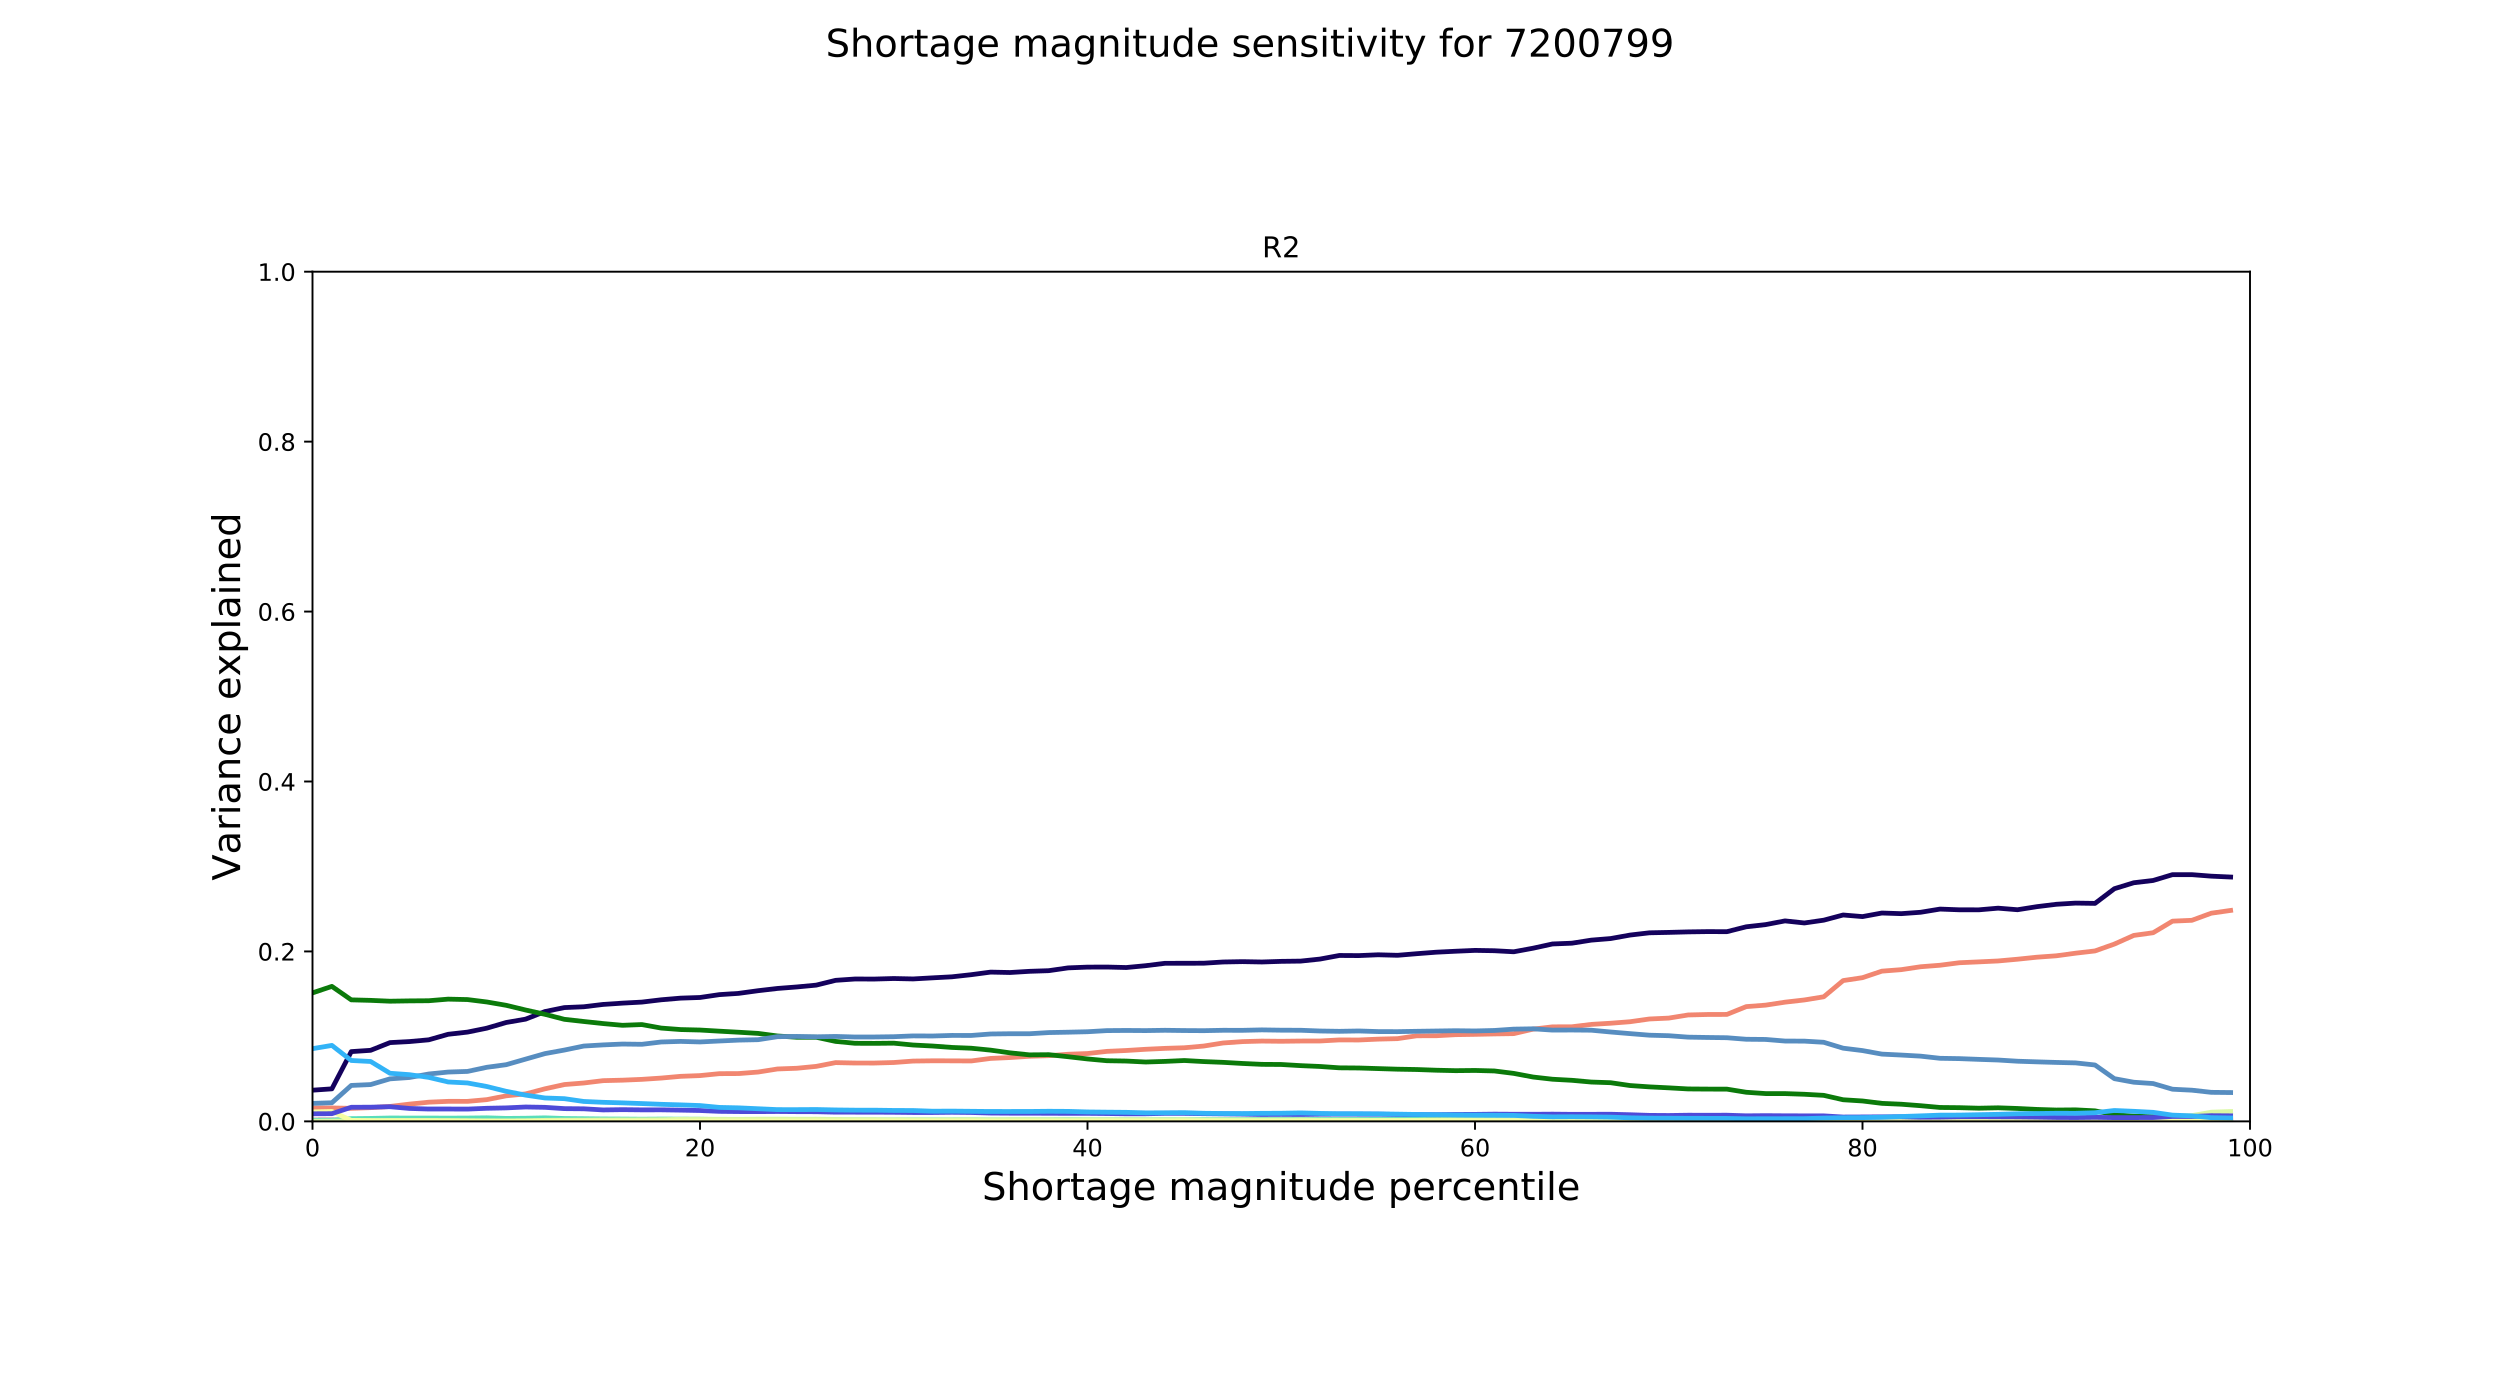 <?xml version="1.0" encoding="utf-8" standalone="no"?>
<!DOCTYPE svg PUBLIC "-//W3C//DTD SVG 1.1//EN"
  "http://www.w3.org/Graphics/SVG/1.1/DTD/svg11.dtd">
<!-- Created with matplotlib (https://matplotlib.org/) -->
<svg height="576pt" version="1.1" viewBox="0 0 1044 576" width="1044pt" xmlns="http://www.w3.org/2000/svg" xmlns:xlink="http://www.w3.org/1999/xlink">
 <defs>
  <style type="text/css">
*{stroke-linecap:butt;stroke-linejoin:round;}
  </style>
 </defs>
 <g id="figure_1">
  <g id="patch_1">
   <path d="M 0 576 
L 1044 576 
L 1044 0 
L 0 0 
z
" style="fill:#ffffff;"/>
  </g>
  <g id="axes_1">
   <g id="patch_2">
    <path d="M 130.5 468.288 
L 939.6 468.288 
L 939.6 113.472 
L 130.5 113.472 
z
" style="fill:#ffffff;"/>
   </g>
   <g id="matplotlib.axis_1">
    <g id="xtick_1">
     <g id="line2d_1">
      <defs>
       <path d="M 0 0 
L 0 3.5 
" id="mc24eda53f0" style="stroke:#000000;stroke-width:0.8;"/>
      </defs>
      <g>
       <use style="stroke:#000000;stroke-width:0.8;" x="130.5" xlink:href="#mc24eda53f0" y="468.288"/>
      </g>
     </g>
     <g id="text_1">
      <!-- 0 -->
      <defs>
       <path d="M 31.781 66.406 
Q 24.172 66.406 20.328 58.906 
Q 16.5 51.422 16.5 36.375 
Q 16.5 21.391 20.328 13.891 
Q 24.172 6.391 31.781 6.391 
Q 39.453 6.391 43.281 13.891 
Q 47.125 21.391 47.125 36.375 
Q 47.125 51.422 43.281 58.906 
Q 39.453 66.406 31.781 66.406 
z
M 31.781 74.219 
Q 44.047 74.219 50.516 64.516 
Q 56.984 54.828 56.984 36.375 
Q 56.984 17.969 50.516 8.266 
Q 44.047 -1.422 31.781 -1.422 
Q 19.531 -1.422 13.062 8.266 
Q 6.594 17.969 6.594 36.375 
Q 6.594 54.828 13.062 64.516 
Q 19.531 74.219 31.781 74.219 
z
" id="DejaVuSans-48"/>
      </defs>
      <g transform="translate(127.319 482.886)scale(0.1 -0.1)">
       <use xlink:href="#DejaVuSans-48"/>
      </g>
     </g>
    </g>
    <g id="xtick_2">
     <g id="line2d_2">
      <g>
       <use style="stroke:#000000;stroke-width:0.8;" x="292.32" xlink:href="#mc24eda53f0" y="468.288"/>
      </g>
     </g>
     <g id="text_2">
      <!-- 20 -->
      <defs>
       <path d="M 19.188 8.297 
L 53.609 8.297 
L 53.609 0 
L 7.328 0 
L 7.328 8.297 
Q 12.938 14.109 22.625 23.891 
Q 32.328 33.688 34.812 36.531 
Q 39.547 41.844 41.422 45.531 
Q 43.312 49.219 43.312 52.781 
Q 43.312 58.594 39.234 62.25 
Q 35.156 65.922 28.609 65.922 
Q 23.969 65.922 18.812 64.312 
Q 13.672 62.703 7.812 59.422 
L 7.812 69.391 
Q 13.766 71.781 18.938 73 
Q 24.125 74.219 28.422 74.219 
Q 39.75 74.219 46.484 68.547 
Q 53.219 62.891 53.219 53.422 
Q 53.219 48.922 51.531 44.891 
Q 49.859 40.875 45.406 35.406 
Q 44.188 33.984 37.641 27.219 
Q 31.109 20.453 19.188 8.297 
z
" id="DejaVuSans-50"/>
      </defs>
      <g transform="translate(285.957 482.886)scale(0.1 -0.1)">
       <use xlink:href="#DejaVuSans-50"/>
       <use x="63.623" xlink:href="#DejaVuSans-48"/>
      </g>
     </g>
    </g>
    <g id="xtick_3">
     <g id="line2d_3">
      <g>
       <use style="stroke:#000000;stroke-width:0.8;" x="454.14" xlink:href="#mc24eda53f0" y="468.288"/>
      </g>
     </g>
     <g id="text_3">
      <!-- 40 -->
      <defs>
       <path d="M 37.797 64.312 
L 12.891 25.391 
L 37.797 25.391 
z
M 35.203 72.906 
L 47.609 72.906 
L 47.609 25.391 
L 58.016 25.391 
L 58.016 17.188 
L 47.609 17.188 
L 47.609 0 
L 37.797 0 
L 37.797 17.188 
L 4.891 17.188 
L 4.891 26.703 
z
" id="DejaVuSans-52"/>
      </defs>
      <g transform="translate(447.777 482.886)scale(0.1 -0.1)">
       <use xlink:href="#DejaVuSans-52"/>
       <use x="63.623" xlink:href="#DejaVuSans-48"/>
      </g>
     </g>
    </g>
    <g id="xtick_4">
     <g id="line2d_4">
      <g>
       <use style="stroke:#000000;stroke-width:0.8;" x="615.96" xlink:href="#mc24eda53f0" y="468.288"/>
      </g>
     </g>
     <g id="text_4">
      <!-- 60 -->
      <defs>
       <path d="M 33.016 40.375 
Q 26.375 40.375 22.484 35.828 
Q 18.609 31.297 18.609 23.391 
Q 18.609 15.531 22.484 10.953 
Q 26.375 6.391 33.016 6.391 
Q 39.656 6.391 43.531 10.953 
Q 47.406 15.531 47.406 23.391 
Q 47.406 31.297 43.531 35.828 
Q 39.656 40.375 33.016 40.375 
z
M 52.594 71.297 
L 52.594 62.312 
Q 48.875 64.062 45.094 64.984 
Q 41.312 65.922 37.594 65.922 
Q 27.828 65.922 22.672 59.328 
Q 17.531 52.734 16.797 39.406 
Q 19.672 43.656 24.016 45.922 
Q 28.375 48.188 33.594 48.188 
Q 44.578 48.188 50.953 41.516 
Q 57.328 34.859 57.328 23.391 
Q 57.328 12.156 50.688 5.359 
Q 44.047 -1.422 33.016 -1.422 
Q 20.359 -1.422 13.672 8.266 
Q 6.984 17.969 6.984 36.375 
Q 6.984 53.656 15.188 63.938 
Q 23.391 74.219 37.203 74.219 
Q 40.922 74.219 44.703 73.484 
Q 48.484 72.75 52.594 71.297 
z
" id="DejaVuSans-54"/>
      </defs>
      <g transform="translate(609.597 482.886)scale(0.1 -0.1)">
       <use xlink:href="#DejaVuSans-54"/>
       <use x="63.623" xlink:href="#DejaVuSans-48"/>
      </g>
     </g>
    </g>
    <g id="xtick_5">
     <g id="line2d_5">
      <g>
       <use style="stroke:#000000;stroke-width:0.8;" x="777.78" xlink:href="#mc24eda53f0" y="468.288"/>
      </g>
     </g>
     <g id="text_5">
      <!-- 80 -->
      <defs>
       <path d="M 31.781 34.625 
Q 24.75 34.625 20.719 30.859 
Q 16.703 27.094 16.703 20.516 
Q 16.703 13.922 20.719 10.156 
Q 24.75 6.391 31.781 6.391 
Q 38.812 6.391 42.859 10.172 
Q 46.922 13.969 46.922 20.516 
Q 46.922 27.094 42.891 30.859 
Q 38.875 34.625 31.781 34.625 
z
M 21.922 38.812 
Q 15.578 40.375 12.031 44.719 
Q 8.5 49.078 8.5 55.328 
Q 8.5 64.062 14.719 69.141 
Q 20.953 74.219 31.781 74.219 
Q 42.672 74.219 48.875 69.141 
Q 55.078 64.062 55.078 55.328 
Q 55.078 49.078 51.531 44.719 
Q 48 40.375 41.703 38.812 
Q 48.828 37.156 52.797 32.312 
Q 56.781 27.484 56.781 20.516 
Q 56.781 9.906 50.312 4.234 
Q 43.844 -1.422 31.781 -1.422 
Q 19.734 -1.422 13.25 4.234 
Q 6.781 9.906 6.781 20.516 
Q 6.781 27.484 10.781 32.312 
Q 14.797 37.156 21.922 38.812 
z
M 18.312 54.391 
Q 18.312 48.734 21.844 45.562 
Q 25.391 42.391 31.781 42.391 
Q 38.141 42.391 41.719 45.562 
Q 45.312 48.734 45.312 54.391 
Q 45.312 60.062 41.719 63.234 
Q 38.141 66.406 31.781 66.406 
Q 25.391 66.406 21.844 63.234 
Q 18.312 60.062 18.312 54.391 
z
" id="DejaVuSans-56"/>
      </defs>
      <g transform="translate(771.418 482.886)scale(0.1 -0.1)">
       <use xlink:href="#DejaVuSans-56"/>
       <use x="63.623" xlink:href="#DejaVuSans-48"/>
      </g>
     </g>
    </g>
    <g id="xtick_6">
     <g id="line2d_6">
      <g>
       <use style="stroke:#000000;stroke-width:0.8;" x="939.6" xlink:href="#mc24eda53f0" y="468.288"/>
      </g>
     </g>
     <g id="text_6">
      <!-- 100 -->
      <defs>
       <path d="M 12.406 8.297 
L 28.516 8.297 
L 28.516 63.922 
L 10.984 60.406 
L 10.984 69.391 
L 28.422 72.906 
L 38.281 72.906 
L 38.281 8.297 
L 54.391 8.297 
L 54.391 0 
L 12.406 0 
z
" id="DejaVuSans-49"/>
      </defs>
      <g transform="translate(930.056 482.886)scale(0.1 -0.1)">
       <use xlink:href="#DejaVuSans-49"/>
       <use x="63.623" xlink:href="#DejaVuSans-48"/>
       <use x="127.246" xlink:href="#DejaVuSans-48"/>
      </g>
     </g>
    </g>
    <g id="text_7">
     <!-- Shortage magnitude percentile -->
     <defs>
      <path d="M 53.516 70.516 
L 53.516 60.891 
Q 47.906 63.578 42.922 64.891 
Q 37.938 66.219 33.297 66.219 
Q 25.25 66.219 20.875 63.094 
Q 16.5 59.969 16.5 54.203 
Q 16.5 49.359 19.406 46.891 
Q 22.312 44.438 30.422 42.922 
L 36.375 41.703 
Q 47.406 39.594 52.656 34.297 
Q 57.906 29 57.906 20.125 
Q 57.906 9.516 50.797 4.047 
Q 43.703 -1.422 29.984 -1.422 
Q 24.812 -1.422 18.969 -0.25 
Q 13.141 0.922 6.891 3.219 
L 6.891 13.375 
Q 12.891 10.016 18.656 8.297 
Q 24.422 6.594 29.984 6.594 
Q 38.422 6.594 43.016 9.906 
Q 47.609 13.234 47.609 19.391 
Q 47.609 24.75 44.312 27.781 
Q 41.016 30.812 33.5 32.328 
L 27.484 33.5 
Q 16.453 35.688 11.516 40.375 
Q 6.594 45.062 6.594 53.422 
Q 6.594 63.094 13.406 68.656 
Q 20.219 74.219 32.172 74.219 
Q 37.312 74.219 42.625 73.281 
Q 47.953 72.359 53.516 70.516 
z
" id="DejaVuSans-83"/>
      <path d="M 54.891 33.016 
L 54.891 0 
L 45.906 0 
L 45.906 32.719 
Q 45.906 40.484 42.875 44.328 
Q 39.844 48.188 33.797 48.188 
Q 26.516 48.188 22.312 43.547 
Q 18.109 38.922 18.109 30.906 
L 18.109 0 
L 9.078 0 
L 9.078 75.984 
L 18.109 75.984 
L 18.109 46.188 
Q 21.344 51.125 25.703 53.562 
Q 30.078 56 35.797 56 
Q 45.219 56 50.047 50.172 
Q 54.891 44.344 54.891 33.016 
z
" id="DejaVuSans-104"/>
      <path d="M 30.609 48.391 
Q 23.391 48.391 19.188 42.75 
Q 14.984 37.109 14.984 27.297 
Q 14.984 17.484 19.156 11.844 
Q 23.344 6.203 30.609 6.203 
Q 37.797 6.203 41.984 11.859 
Q 46.188 17.531 46.188 27.297 
Q 46.188 37.016 41.984 42.703 
Q 37.797 48.391 30.609 48.391 
z
M 30.609 56 
Q 42.328 56 49.016 48.375 
Q 55.719 40.766 55.719 27.297 
Q 55.719 13.875 49.016 6.219 
Q 42.328 -1.422 30.609 -1.422 
Q 18.844 -1.422 12.172 6.219 
Q 5.516 13.875 5.516 27.297 
Q 5.516 40.766 12.172 48.375 
Q 18.844 56 30.609 56 
z
" id="DejaVuSans-111"/>
      <path d="M 41.109 46.297 
Q 39.594 47.172 37.812 47.578 
Q 36.031 48 33.891 48 
Q 26.266 48 22.188 43.047 
Q 18.109 38.094 18.109 28.812 
L 18.109 0 
L 9.078 0 
L 9.078 54.688 
L 18.109 54.688 
L 18.109 46.188 
Q 20.953 51.172 25.484 53.578 
Q 30.031 56 36.531 56 
Q 37.453 56 38.578 55.875 
Q 39.703 55.766 41.062 55.516 
z
" id="DejaVuSans-114"/>
      <path d="M 18.312 70.219 
L 18.312 54.688 
L 36.812 54.688 
L 36.812 47.703 
L 18.312 47.703 
L 18.312 18.016 
Q 18.312 11.328 20.141 9.422 
Q 21.969 7.516 27.594 7.516 
L 36.812 7.516 
L 36.812 0 
L 27.594 0 
Q 17.188 0 13.234 3.875 
Q 9.281 7.766 9.281 18.016 
L 9.281 47.703 
L 2.688 47.703 
L 2.688 54.688 
L 9.281 54.688 
L 9.281 70.219 
z
" id="DejaVuSans-116"/>
      <path d="M 34.281 27.484 
Q 23.391 27.484 19.188 25 
Q 14.984 22.516 14.984 16.5 
Q 14.984 11.719 18.141 8.906 
Q 21.297 6.109 26.703 6.109 
Q 34.188 6.109 38.703 11.406 
Q 43.219 16.703 43.219 25.484 
L 43.219 27.484 
z
M 52.203 31.203 
L 52.203 0 
L 43.219 0 
L 43.219 8.297 
Q 40.141 3.328 35.547 0.953 
Q 30.953 -1.422 24.312 -1.422 
Q 15.922 -1.422 10.953 3.297 
Q 6 8.016 6 15.922 
Q 6 25.141 12.172 29.828 
Q 18.359 34.516 30.609 34.516 
L 43.219 34.516 
L 43.219 35.406 
Q 43.219 41.609 39.141 45 
Q 35.062 48.391 27.688 48.391 
Q 23 48.391 18.547 47.266 
Q 14.109 46.141 10.016 43.891 
L 10.016 52.203 
Q 14.938 54.109 19.578 55.047 
Q 24.219 56 28.609 56 
Q 40.484 56 46.344 49.844 
Q 52.203 43.703 52.203 31.203 
z
" id="DejaVuSans-97"/>
      <path d="M 45.406 27.984 
Q 45.406 37.75 41.375 43.109 
Q 37.359 48.484 30.078 48.484 
Q 22.859 48.484 18.828 43.109 
Q 14.797 37.75 14.797 27.984 
Q 14.797 18.266 18.828 12.891 
Q 22.859 7.516 30.078 7.516 
Q 37.359 7.516 41.375 12.891 
Q 45.406 18.266 45.406 27.984 
z
M 54.391 6.781 
Q 54.391 -7.172 48.188 -13.984 
Q 42 -20.797 29.203 -20.797 
Q 24.469 -20.797 20.266 -20.094 
Q 16.062 -19.391 12.109 -17.922 
L 12.109 -9.188 
Q 16.062 -11.328 19.922 -12.344 
Q 23.781 -13.375 27.781 -13.375 
Q 36.625 -13.375 41.016 -8.766 
Q 45.406 -4.156 45.406 5.172 
L 45.406 9.625 
Q 42.625 4.781 38.281 2.391 
Q 33.938 0 27.875 0 
Q 17.828 0 11.672 7.656 
Q 5.516 15.328 5.516 27.984 
Q 5.516 40.672 11.672 48.328 
Q 17.828 56 27.875 56 
Q 33.938 56 38.281 53.609 
Q 42.625 51.219 45.406 46.391 
L 45.406 54.688 
L 54.391 54.688 
z
" id="DejaVuSans-103"/>
      <path d="M 56.203 29.594 
L 56.203 25.203 
L 14.891 25.203 
Q 15.484 15.922 20.484 11.062 
Q 25.484 6.203 34.422 6.203 
Q 39.594 6.203 44.453 7.469 
Q 49.312 8.734 54.109 11.281 
L 54.109 2.781 
Q 49.266 0.734 44.188 -0.344 
Q 39.109 -1.422 33.891 -1.422 
Q 20.797 -1.422 13.156 6.188 
Q 5.516 13.812 5.516 26.812 
Q 5.516 40.234 12.766 48.109 
Q 20.016 56 32.328 56 
Q 43.359 56 49.781 48.891 
Q 56.203 41.797 56.203 29.594 
z
M 47.219 32.234 
Q 47.125 39.594 43.094 43.984 
Q 39.062 48.391 32.422 48.391 
Q 24.906 48.391 20.391 44.141 
Q 15.875 39.891 15.188 32.172 
z
" id="DejaVuSans-101"/>
      <path id="DejaVuSans-32"/>
      <path d="M 52 44.188 
Q 55.375 50.25 60.062 53.125 
Q 64.75 56 71.094 56 
Q 79.641 56 84.281 50.016 
Q 88.922 44.047 88.922 33.016 
L 88.922 0 
L 79.891 0 
L 79.891 32.719 
Q 79.891 40.578 77.094 44.375 
Q 74.312 48.188 68.609 48.188 
Q 61.625 48.188 57.562 43.547 
Q 53.516 38.922 53.516 30.906 
L 53.516 0 
L 44.484 0 
L 44.484 32.719 
Q 44.484 40.625 41.703 44.406 
Q 38.922 48.188 33.109 48.188 
Q 26.219 48.188 22.156 43.531 
Q 18.109 38.875 18.109 30.906 
L 18.109 0 
L 9.078 0 
L 9.078 54.688 
L 18.109 54.688 
L 18.109 46.188 
Q 21.188 51.219 25.484 53.609 
Q 29.781 56 35.688 56 
Q 41.656 56 45.828 52.969 
Q 50 49.953 52 44.188 
z
" id="DejaVuSans-109"/>
      <path d="M 54.891 33.016 
L 54.891 0 
L 45.906 0 
L 45.906 32.719 
Q 45.906 40.484 42.875 44.328 
Q 39.844 48.188 33.797 48.188 
Q 26.516 48.188 22.312 43.547 
Q 18.109 38.922 18.109 30.906 
L 18.109 0 
L 9.078 0 
L 9.078 54.688 
L 18.109 54.688 
L 18.109 46.188 
Q 21.344 51.125 25.703 53.562 
Q 30.078 56 35.797 56 
Q 45.219 56 50.047 50.172 
Q 54.891 44.344 54.891 33.016 
z
" id="DejaVuSans-110"/>
      <path d="M 9.422 54.688 
L 18.406 54.688 
L 18.406 0 
L 9.422 0 
z
M 9.422 75.984 
L 18.406 75.984 
L 18.406 64.594 
L 9.422 64.594 
z
" id="DejaVuSans-105"/>
      <path d="M 8.5 21.578 
L 8.5 54.688 
L 17.484 54.688 
L 17.484 21.922 
Q 17.484 14.156 20.5 10.266 
Q 23.531 6.391 29.594 6.391 
Q 36.859 6.391 41.078 11.031 
Q 45.312 15.672 45.312 23.688 
L 45.312 54.688 
L 54.297 54.688 
L 54.297 0 
L 45.312 0 
L 45.312 8.406 
Q 42.047 3.422 37.719 1 
Q 33.406 -1.422 27.688 -1.422 
Q 18.266 -1.422 13.375 4.438 
Q 8.5 10.297 8.5 21.578 
z
M 31.109 56 
z
" id="DejaVuSans-117"/>
      <path d="M 45.406 46.391 
L 45.406 75.984 
L 54.391 75.984 
L 54.391 0 
L 45.406 0 
L 45.406 8.203 
Q 42.578 3.328 38.25 0.953 
Q 33.938 -1.422 27.875 -1.422 
Q 17.969 -1.422 11.734 6.484 
Q 5.516 14.406 5.516 27.297 
Q 5.516 40.188 11.734 48.094 
Q 17.969 56 27.875 56 
Q 33.938 56 38.25 53.625 
Q 42.578 51.266 45.406 46.391 
z
M 14.797 27.297 
Q 14.797 17.391 18.875 11.75 
Q 22.953 6.109 30.078 6.109 
Q 37.203 6.109 41.297 11.75 
Q 45.406 17.391 45.406 27.297 
Q 45.406 37.203 41.297 42.844 
Q 37.203 48.484 30.078 48.484 
Q 22.953 48.484 18.875 42.844 
Q 14.797 37.203 14.797 27.297 
z
" id="DejaVuSans-100"/>
      <path d="M 18.109 8.203 
L 18.109 -20.797 
L 9.078 -20.797 
L 9.078 54.688 
L 18.109 54.688 
L 18.109 46.391 
Q 20.953 51.266 25.266 53.625 
Q 29.594 56 35.594 56 
Q 45.562 56 51.781 48.094 
Q 58.016 40.188 58.016 27.297 
Q 58.016 14.406 51.781 6.484 
Q 45.562 -1.422 35.594 -1.422 
Q 29.594 -1.422 25.266 0.953 
Q 20.953 3.328 18.109 8.203 
z
M 48.688 27.297 
Q 48.688 37.203 44.609 42.844 
Q 40.531 48.484 33.406 48.484 
Q 26.266 48.484 22.188 42.844 
Q 18.109 37.203 18.109 27.297 
Q 18.109 17.391 22.188 11.75 
Q 26.266 6.109 33.406 6.109 
Q 40.531 6.109 44.609 11.75 
Q 48.688 17.391 48.688 27.297 
z
" id="DejaVuSans-112"/>
      <path d="M 48.781 52.594 
L 48.781 44.188 
Q 44.969 46.297 41.141 47.344 
Q 37.312 48.391 33.406 48.391 
Q 24.656 48.391 19.812 42.844 
Q 14.984 37.312 14.984 27.297 
Q 14.984 17.281 19.812 11.734 
Q 24.656 6.203 33.406 6.203 
Q 37.312 6.203 41.141 7.25 
Q 44.969 8.297 48.781 10.406 
L 48.781 2.094 
Q 45.016 0.344 40.984 -0.531 
Q 36.969 -1.422 32.422 -1.422 
Q 20.062 -1.422 12.781 6.344 
Q 5.516 14.109 5.516 27.297 
Q 5.516 40.672 12.859 48.328 
Q 20.219 56 33.016 56 
Q 37.156 56 41.109 55.141 
Q 45.062 54.297 48.781 52.594 
z
" id="DejaVuSans-99"/>
      <path d="M 9.422 75.984 
L 18.406 75.984 
L 18.406 0 
L 9.422 0 
z
" id="DejaVuSans-108"/>
     </defs>
     <g transform="translate(410.136 501.124)scale(0.16 -0.16)">
      <use xlink:href="#DejaVuSans-83"/>
      <use x="63.477" xlink:href="#DejaVuSans-104"/>
      <use x="126.855" xlink:href="#DejaVuSans-111"/>
      <use x="188.037" xlink:href="#DejaVuSans-114"/>
      <use x="229.15" xlink:href="#DejaVuSans-116"/>
      <use x="268.359" xlink:href="#DejaVuSans-97"/>
      <use x="329.639" xlink:href="#DejaVuSans-103"/>
      <use x="393.115" xlink:href="#DejaVuSans-101"/>
      <use x="454.639" xlink:href="#DejaVuSans-32"/>
      <use x="486.426" xlink:href="#DejaVuSans-109"/>
      <use x="583.838" xlink:href="#DejaVuSans-97"/>
      <use x="645.117" xlink:href="#DejaVuSans-103"/>
      <use x="708.594" xlink:href="#DejaVuSans-110"/>
      <use x="771.973" xlink:href="#DejaVuSans-105"/>
      <use x="799.756" xlink:href="#DejaVuSans-116"/>
      <use x="838.965" xlink:href="#DejaVuSans-117"/>
      <use x="902.344" xlink:href="#DejaVuSans-100"/>
      <use x="965.82" xlink:href="#DejaVuSans-101"/>
      <use x="1027.344" xlink:href="#DejaVuSans-32"/>
      <use x="1059.131" xlink:href="#DejaVuSans-112"/>
      <use x="1122.607" xlink:href="#DejaVuSans-101"/>
      <use x="1184.131" xlink:href="#DejaVuSans-114"/>
      <use x="1225.213" xlink:href="#DejaVuSans-99"/>
      <use x="1280.193" xlink:href="#DejaVuSans-101"/>
      <use x="1341.717" xlink:href="#DejaVuSans-110"/>
      <use x="1405.096" xlink:href="#DejaVuSans-116"/>
      <use x="1444.305" xlink:href="#DejaVuSans-105"/>
      <use x="1472.088" xlink:href="#DejaVuSans-108"/>
      <use x="1499.871" xlink:href="#DejaVuSans-101"/>
     </g>
    </g>
   </g>
   <g id="matplotlib.axis_2">
    <g id="ytick_1">
     <g id="line2d_7">
      <defs>
       <path d="M 0 0 
L -3.5 0 
" id="m023f3e0488" style="stroke:#000000;stroke-width:0.8;"/>
      </defs>
      <g>
       <use style="stroke:#000000;stroke-width:0.8;" x="130.5" xlink:href="#m023f3e0488" y="468.288"/>
      </g>
     </g>
     <g id="text_8">
      <!-- 0.0 -->
      <defs>
       <path d="M 10.688 12.406 
L 21 12.406 
L 21 0 
L 10.688 0 
z
" id="DejaVuSans-46"/>
      </defs>
      <g transform="translate(107.597 472.087)scale(0.1 -0.1)">
       <use xlink:href="#DejaVuSans-48"/>
       <use x="63.623" xlink:href="#DejaVuSans-46"/>
       <use x="95.41" xlink:href="#DejaVuSans-48"/>
      </g>
     </g>
    </g>
    <g id="ytick_2">
     <g id="line2d_8">
      <g>
       <use style="stroke:#000000;stroke-width:0.8;" x="130.5" xlink:href="#m023f3e0488" y="397.325"/>
      </g>
     </g>
     <g id="text_9">
      <!-- 0.2 -->
      <g transform="translate(107.597 401.124)scale(0.1 -0.1)">
       <use xlink:href="#DejaVuSans-48"/>
       <use x="63.623" xlink:href="#DejaVuSans-46"/>
       <use x="95.41" xlink:href="#DejaVuSans-50"/>
      </g>
     </g>
    </g>
    <g id="ytick_3">
     <g id="line2d_9">
      <g>
       <use style="stroke:#000000;stroke-width:0.8;" x="130.5" xlink:href="#m023f3e0488" y="326.362"/>
      </g>
     </g>
     <g id="text_10">
      <!-- 0.4 -->
      <g transform="translate(107.597 330.161)scale(0.1 -0.1)">
       <use xlink:href="#DejaVuSans-48"/>
       <use x="63.623" xlink:href="#DejaVuSans-46"/>
       <use x="95.41" xlink:href="#DejaVuSans-52"/>
      </g>
     </g>
    </g>
    <g id="ytick_4">
     <g id="line2d_10">
      <g>
       <use style="stroke:#000000;stroke-width:0.8;" x="130.5" xlink:href="#m023f3e0488" y="255.398"/>
      </g>
     </g>
     <g id="text_11">
      <!-- 0.6 -->
      <g transform="translate(107.597 259.198)scale(0.1 -0.1)">
       <use xlink:href="#DejaVuSans-48"/>
       <use x="63.623" xlink:href="#DejaVuSans-46"/>
       <use x="95.41" xlink:href="#DejaVuSans-54"/>
      </g>
     </g>
    </g>
    <g id="ytick_5">
     <g id="line2d_11">
      <g>
       <use style="stroke:#000000;stroke-width:0.8;" x="130.5" xlink:href="#m023f3e0488" y="184.435"/>
      </g>
     </g>
     <g id="text_12">
      <!-- 0.8 -->
      <g transform="translate(107.597 188.234)scale(0.1 -0.1)">
       <use xlink:href="#DejaVuSans-48"/>
       <use x="63.623" xlink:href="#DejaVuSans-46"/>
       <use x="95.41" xlink:href="#DejaVuSans-56"/>
      </g>
     </g>
    </g>
    <g id="ytick_6">
     <g id="line2d_12">
      <g>
       <use style="stroke:#000000;stroke-width:0.8;" x="130.5" xlink:href="#m023f3e0488" y="113.472"/>
      </g>
     </g>
     <g id="text_13">
      <!-- 1.0 -->
      <g transform="translate(107.597 117.271)scale(0.1 -0.1)">
       <use xlink:href="#DejaVuSans-49"/>
       <use x="63.623" xlink:href="#DejaVuSans-46"/>
       <use x="95.41" xlink:href="#DejaVuSans-48"/>
      </g>
     </g>
    </g>
    <g id="text_14">
     <!-- Variance explained -->
     <defs>
      <path d="M 28.609 0 
L 0.781 72.906 
L 11.078 72.906 
L 34.188 11.531 
L 57.328 72.906 
L 67.578 72.906 
L 39.797 0 
z
" id="DejaVuSans-86"/>
      <path d="M 54.891 54.688 
L 35.109 28.078 
L 55.906 0 
L 45.312 0 
L 29.391 21.484 
L 13.484 0 
L 2.875 0 
L 24.125 28.609 
L 4.688 54.688 
L 15.281 54.688 
L 29.781 35.203 
L 44.281 54.688 
z
" id="DejaVuSans-120"/>
     </defs>
     <g transform="translate(100.269 367.748)rotate(-90)scale(0.16 -0.16)">
      <use xlink:href="#DejaVuSans-86"/>
      <use x="68.299" xlink:href="#DejaVuSans-97"/>
      <use x="129.578" xlink:href="#DejaVuSans-114"/>
      <use x="170.691" xlink:href="#DejaVuSans-105"/>
      <use x="198.475" xlink:href="#DejaVuSans-97"/>
      <use x="259.754" xlink:href="#DejaVuSans-110"/>
      <use x="323.133" xlink:href="#DejaVuSans-99"/>
      <use x="378.113" xlink:href="#DejaVuSans-101"/>
      <use x="439.637" xlink:href="#DejaVuSans-32"/>
      <use x="471.424" xlink:href="#DejaVuSans-101"/>
      <use x="532.932" xlink:href="#DejaVuSans-120"/>
      <use x="592.111" xlink:href="#DejaVuSans-112"/>
      <use x="655.588" xlink:href="#DejaVuSans-108"/>
      <use x="683.371" xlink:href="#DejaVuSans-97"/>
      <use x="744.65" xlink:href="#DejaVuSans-105"/>
      <use x="772.434" xlink:href="#DejaVuSans-110"/>
      <use x="835.812" xlink:href="#DejaVuSans-101"/>
      <use x="897.336" xlink:href="#DejaVuSans-100"/>
     </g>
    </g>
   </g>
   <g id="line2d_13">
    <path clip-path="url(#p826d1e565e)" d="M 130.5 462.626 
L 138.591 462.677 
L 146.682 462.842 
L 154.773 462.552 
L 162.864 462.053 
L 170.955 461.082 
L 179.046 460.271 
L 187.137 459.925 
L 195.228 459.931 
L 203.319 459.203 
L 211.41 457.611 
L 219.501 456.81 
L 227.592 454.682 
L 235.683 452.905 
L 243.774 452.261 
L 251.865 451.282 
L 259.956 451.08 
L 268.047 450.739 
L 276.138 450.199 
L 284.229 449.477 
L 292.32 449.166 
L 300.411 448.36 
L 308.502 448.318 
L 316.593 447.685 
L 324.684 446.4 
L 332.775 446.105 
L 340.866 445.317 
L 348.957 443.746 
L 357.048 443.921 
L 365.139 443.926 
L 373.23 443.704 
L 381.321 443.102 
L 389.412 442.99 
L 397.503 443.008 
L 405.594 443.058 
L 413.685 441.997 
L 421.776 441.635 
L 429.867 441.107 
L 437.958 440.855 
L 446.049 440.255 
L 454.14 439.957 
L 462.231 439.052 
L 470.322 438.687 
L 478.413 438.18 
L 486.504 437.798 
L 494.595 437.541 
L 502.686 436.828 
L 510.777 435.545 
L 518.868 434.974 
L 526.959 434.753 
L 535.05 434.839 
L 543.141 434.734 
L 551.232 434.717 
L 559.323 434.27 
L 567.414 434.3 
L 575.505 433.94 
L 583.596 433.738 
L 591.687 432.543 
L 599.778 432.528 
L 607.869 432.077 
L 615.96 431.949 
L 624.051 431.77 
L 632.142 431.643 
L 640.233 429.767 
L 648.324 428.812 
L 656.415 428.777 
L 664.506 427.787 
L 672.597 427.303 
L 680.688 426.674 
L 688.779 425.529 
L 696.87 425.158 
L 704.961 423.847 
L 713.052 423.65 
L 721.143 423.623 
L 729.234 420.361 
L 737.325 419.743 
L 745.416 418.506 
L 753.507 417.58 
L 761.598 416.258 
L 769.689 409.489 
L 777.78 408.276 
L 785.871 405.553 
L 793.962 404.928 
L 802.053 403.715 
L 810.144 403.084 
L 818.235 402.039 
L 826.326 401.679 
L 834.417 401.298 
L 842.508 400.566 
L 850.599 399.726 
L 858.69 399.144 
L 866.781 398.049 
L 874.872 397.11 
L 882.963 394.24 
L 891.054 390.63 
L 899.145 389.511 
L 907.236 384.672 
L 915.327 384.323 
L 923.418 381.349 
L 931.509 380.198 
" style="fill:none;stroke:#f18670;stroke-linecap:square;stroke-width:2;"/>
   </g>
   <g id="line2d_14">
    <path clip-path="url(#p826d1e565e)" d="M 130.5 468.008 
L 138.591 468.068 
L 146.682 468.14 
L 154.773 468.159 
L 162.864 468.124 
L 170.955 468.132 
L 179.046 468.073 
L 187.137 468.042 
L 195.228 468.014 
L 203.319 467.904 
L 211.41 467.968 
L 219.501 468.001 
L 227.592 467.993 
L 235.683 467.949 
L 243.774 467.998 
L 251.865 468.034 
L 259.956 468.033 
L 268.047 468.058 
L 276.138 468.063 
L 284.229 468.08 
L 292.32 468.051 
L 300.411 468.076 
L 308.502 468.053 
L 316.593 468.067 
L 324.684 468.076 
L 332.775 468.091 
L 340.866 468.089 
L 348.957 468.102 
L 357.048 468.067 
L 365.139 468.068 
L 373.23 468.095 
L 381.321 468.086 
L 389.412 468.12 
L 397.503 468.149 
L 405.594 468.179 
L 413.685 468.145 
L 421.776 468.109 
L 429.867 468.135 
L 437.958 468.106 
L 446.049 468.123 
L 454.14 468.06 
L 462.231 468.031 
L 470.322 468.042 
L 478.413 468.032 
L 486.504 467.991 
L 494.595 467.965 
L 502.686 468.012 
L 510.777 468.01 
L 518.868 468.043 
L 526.959 468.028 
L 535.05 468.039 
L 543.141 468.017 
L 551.232 468.012 
L 559.323 468.049 
L 567.414 468.056 
L 575.505 468.056 
L 583.596 468.082 
L 591.687 468.088 
L 599.778 468.125 
L 607.869 468.124 
L 615.96 468.16 
L 624.051 468.153 
L 632.142 468.157 
L 640.233 468.181 
L 648.324 468.172 
L 656.415 468.167 
L 664.506 468.189 
L 672.597 468.216 
L 680.688 468.226 
L 688.779 468.216 
L 696.87 468.225 
L 704.961 468.219 
L 713.052 468.212 
L 721.143 468.21 
L 729.234 468.17 
L 737.325 468.183 
L 745.416 468.187 
L 753.507 468.154 
L 761.598 468.181 
L 769.689 468.124 
L 777.78 468.103 
L 785.871 468.172 
L 793.962 468.173 
L 802.053 468.174 
L 810.144 468.108 
L 818.235 468.116 
L 826.326 468.157 
L 834.417 468.166 
L 842.508 468.187 
L 850.599 468.169 
L 858.69 468.161 
L 866.781 468.144 
L 874.872 468.121 
L 882.963 468.129 
L 891.054 468.148 
L 899.145 468.187 
L 907.236 468.231 
L 915.327 468.212 
L 923.418 468.146 
L 931.509 468.127 
" style="fill:none;stroke:#e24d3f;stroke-linecap:square;stroke-width:2;"/>
   </g>
   <g id="line2d_15">
    <path clip-path="url(#p826d1e565e)" d="M 130.5 468.223 
L 138.591 468.226 
L 146.682 468.262 
L 154.773 468.244 
L 162.864 468.249 
L 170.955 468.248 
L 179.046 468.266 
L 187.137 468.268 
L 195.228 468.252 
L 203.319 468.268 
L 211.41 468.288 
L 219.501 468.288 
L 227.592 468.287 
L 235.683 468.279 
L 243.774 468.283 
L 251.865 468.288 
L 259.956 468.288 
L 268.047 468.288 
L 276.138 468.285 
L 284.229 468.286 
L 292.32 468.286 
L 300.411 468.282 
L 308.502 468.286 
L 316.593 468.28 
L 324.684 468.272 
L 332.775 468.27 
L 340.866 468.272 
L 348.957 468.279 
L 357.048 468.282 
L 365.139 468.283 
L 373.23 468.283 
L 381.321 468.269 
L 389.412 468.273 
L 397.503 468.27 
L 405.594 468.268 
L 413.685 468.271 
L 421.776 468.287 
L 429.867 468.28 
L 437.958 468.284 
L 446.049 468.286 
L 454.14 468.286 
L 462.231 468.283 
L 470.322 468.281 
L 478.413 468.278 
L 486.504 468.282 
L 494.595 468.283 
L 502.686 468.277 
L 510.777 468.279 
L 518.868 468.275 
L 526.959 468.273 
L 535.05 468.273 
L 543.141 468.269 
L 551.232 468.279 
L 559.323 468.277 
L 567.414 468.275 
L 575.505 468.277 
L 583.596 468.277 
L 591.687 468.268 
L 599.778 468.271 
L 607.869 468.259 
L 615.96 468.255 
L 624.051 468.251 
L 632.142 468.246 
L 640.233 468.237 
L 648.324 468.263 
L 656.415 468.261 
L 664.506 468.249 
L 672.597 468.265 
L 680.688 468.232 
L 688.779 468.218 
L 696.87 468.235 
L 704.961 468.237 
L 713.052 468.232 
L 721.143 468.23 
L 729.234 468.239 
L 737.325 468.249 
L 745.416 468.236 
L 753.507 468.227 
L 761.598 468.225 
L 769.689 468.277 
L 777.78 468.284 
L 785.871 468.288 
L 793.962 468.288 
L 802.053 468.284 
L 810.144 468.275 
L 818.235 468.273 
L 826.326 468.277 
L 834.417 468.283 
L 842.508 468.28 
L 850.599 468.272 
L 858.69 468.261 
L 866.781 468.265 
L 874.872 468.268 
L 882.963 468.232 
L 891.054 468.115 
L 899.145 468.145 
L 907.236 468.073 
L 915.327 468.063 
L 923.418 468.018 
L 931.509 468.021 
" style="fill:none;stroke:#cf233e;stroke-linecap:square;stroke-width:2;"/>
   </g>
   <g id="line2d_16">
    <path clip-path="url(#p826d1e565e)" d="M 130.5 467.782 
L 138.591 467.772 
L 146.682 467.844 
L 154.773 467.811 
L 162.864 468.012 
L 170.955 467.976 
L 179.046 467.974 
L 187.137 468.04 
L 195.228 468.112 
L 203.319 468.127 
L 211.41 468.102 
L 219.501 468.173 
L 227.592 468.178 
L 235.683 468.065 
L 243.774 468.104 
L 251.865 468.078 
L 259.956 468.092 
L 268.047 468.082 
L 276.138 468.123 
L 284.229 468.093 
L 292.32 468.101 
L 300.411 468.157 
L 308.502 468.168 
L 316.593 468.119 
L 324.684 468.062 
L 332.775 468.081 
L 340.866 468.088 
L 348.957 468.122 
L 357.048 468.109 
L 365.139 468.113 
L 373.23 468.123 
L 381.321 468.124 
L 389.412 468.112 
L 397.503 468.103 
L 405.594 468.089 
L 413.685 468.069 
L 421.776 468.087 
L 429.867 468.088 
L 437.958 468.102 
L 446.049 468.076 
L 454.14 468.109 
L 462.231 468.093 
L 470.322 468.095 
L 478.413 468.087 
L 486.504 468.1 
L 494.595 468.109 
L 502.686 468.109 
L 510.777 468.154 
L 518.868 468.156 
L 526.959 468.155 
L 535.05 468.158 
L 543.141 468.153 
L 551.232 468.195 
L 559.323 468.202 
L 567.414 468.2 
L 575.505 468.2 
L 583.596 468.196 
L 591.687 468.181 
L 599.778 468.17 
L 607.869 468.157 
L 615.96 468.189 
L 624.051 468.193 
L 632.142 468.175 
L 640.233 468.138 
L 648.324 468.109 
L 656.415 468.13 
L 664.506 468.148 
L 672.597 468.163 
L 680.688 468.203 
L 688.779 468.197 
L 696.87 468.192 
L 704.961 468.187 
L 713.052 468.189 
L 721.143 468.186 
L 729.234 468.159 
L 737.325 468.119 
L 745.416 468.051 
L 753.507 468.054 
L 761.598 468.046 
L 769.689 468.097 
L 777.78 468.041 
L 785.871 467.973 
L 793.962 468.001 
L 802.053 468.034 
L 810.144 468.028 
L 818.235 468.033 
L 826.326 468.002 
L 834.417 467.935 
L 842.508 467.922 
L 850.599 467.919 
L 858.69 467.939 
L 866.781 467.978 
L 874.872 468.017 
L 882.963 468.025 
L 891.054 468.065 
L 899.145 468.081 
L 907.236 468.121 
L 915.327 468.129 
L 923.418 468.171 
L 931.509 468.215 
" style="fill:none;stroke:#681e33;stroke-linecap:square;stroke-width:2;"/>
   </g>
   <g id="line2d_17">
    <path clip-path="url(#p826d1e565e)" d="M 130.5 468.031 
L 138.591 468.064 
L 146.682 468.203 
L 154.773 468.217 
L 162.864 468.226 
L 170.955 468.226 
L 179.046 468.162 
L 187.137 468.187 
L 195.228 468.177 
L 203.319 468.173 
L 211.41 468.21 
L 219.501 468.194 
L 227.592 468.135 
L 235.683 468.187 
L 243.774 468.223 
L 251.865 468.225 
L 259.956 468.231 
L 268.047 468.225 
L 276.138 468.184 
L 284.229 468.189 
L 292.32 468.183 
L 300.411 468.19 
L 308.502 468.185 
L 316.593 468.207 
L 324.684 468.211 
L 332.775 468.187 
L 340.866 468.183 
L 348.957 468.128 
L 357.048 468.131 
L 365.139 468.126 
L 373.23 468.117 
L 381.321 468.108 
L 389.412 468.129 
L 397.503 468.131 
L 405.594 468.14 
L 413.685 468.156 
L 421.776 468.162 
L 429.867 468.143 
L 437.958 468.139 
L 446.049 468.143 
L 454.14 468.165 
L 462.231 468.186 
L 470.322 468.18 
L 478.413 468.194 
L 486.504 468.191 
L 494.595 468.224 
L 502.686 468.217 
L 510.777 468.211 
L 518.868 468.191 
L 526.959 468.205 
L 535.05 468.205 
L 543.141 468.219 
L 551.232 468.197 
L 559.323 468.195 
L 567.414 468.185 
L 575.505 468.185 
L 583.596 468.203 
L 591.687 468.21 
L 599.778 468.218 
L 607.869 468.23 
L 615.96 468.239 
L 624.051 468.246 
L 632.142 468.249 
L 640.233 468.191 
L 648.324 468.219 
L 656.415 468.221 
L 664.506 468.203 
L 672.597 468.212 
L 680.688 468.193 
L 688.779 468.205 
L 696.87 468.19 
L 704.961 468.213 
L 713.052 468.22 
L 721.143 468.218 
L 729.234 468.208 
L 737.325 468.205 
L 745.416 468.195 
L 753.507 468.207 
L 761.598 468.204 
L 769.689 468.249 
L 777.78 468.254 
L 785.871 468.25 
L 793.962 468.256 
L 802.053 468.249 
L 810.144 468.265 
L 818.235 468.254 
L 826.326 468.266 
L 834.417 468.258 
L 842.508 468.273 
L 850.599 468.27 
L 858.69 468.261 
L 866.781 468.254 
L 874.872 468.248 
L 882.963 468.26 
L 891.054 468.205 
L 899.145 468.17 
L 907.236 468.229 
L 915.327 468.219 
L 923.418 468.258 
L 931.509 468.245 
" style="fill:none;stroke:#676572;stroke-linecap:square;stroke-width:2;"/>
   </g>
   <g id="line2d_18">
    <path clip-path="url(#p826d1e565e)" d="M 130.5 468.206 
L 138.591 468.198 
L 146.682 468.287 
L 154.773 468.287 
L 162.864 468.267 
L 170.955 468.264 
L 179.046 468.246 
L 187.137 468.249 
L 195.228 468.272 
L 203.319 468.236 
L 211.41 468.179 
L 219.501 468.203 
L 227.592 468.17 
L 235.683 468.024 
L 243.774 468.028 
L 251.865 467.963 
L 259.956 467.951 
L 268.047 467.951 
L 276.138 467.911 
L 284.229 467.879 
L 292.32 467.901 
L 300.411 467.867 
L 308.502 467.883 
L 316.593 467.939 
L 324.684 468.031 
L 332.775 468.034 
L 340.866 468.048 
L 348.957 468.059 
L 357.048 468.081 
L 365.139 468.083 
L 373.23 468.075 
L 381.321 468.08 
L 389.412 468.107 
L 397.503 468.109 
L 405.594 468.082 
L 413.685 468.075 
L 421.776 468.042 
L 429.867 467.93 
L 437.958 467.951 
L 446.049 467.962 
L 454.14 467.898 
L 462.231 467.83 
L 470.322 467.825 
L 478.413 467.864 
L 486.504 467.872 
L 494.595 467.893 
L 502.686 467.89 
L 510.777 467.843 
L 518.868 467.81 
L 526.959 467.81 
L 535.05 467.819 
L 543.141 467.816 
L 551.232 467.77 
L 559.323 467.723 
L 567.414 467.724 
L 575.505 467.762 
L 583.596 467.705 
L 591.687 467.693 
L 599.778 467.652 
L 607.869 467.679 
L 615.96 467.72 
L 624.051 467.754 
L 632.142 467.817 
L 640.233 467.703 
L 648.324 467.802 
L 656.415 467.783 
L 664.506 467.835 
L 672.597 467.779 
L 680.688 467.716 
L 688.779 467.678 
L 696.87 467.715 
L 704.961 467.736 
L 713.052 467.715 
L 721.143 467.706 
L 729.234 467.678 
L 737.325 467.641 
L 745.416 467.598 
L 753.507 467.584 
L 761.598 467.614 
L 769.689 467.612 
L 777.78 467.496 
L 785.871 467.39 
L 793.962 467.423 
L 802.053 467.304 
L 810.144 467.298 
L 818.235 467.231 
L 826.326 467.186 
L 834.417 467.171 
L 842.508 467.193 
L 850.599 467.243 
L 858.69 467.309 
L 866.781 467.278 
L 874.872 467.398 
L 882.963 467.2 
L 891.054 467.065 
L 899.145 467.086 
L 907.236 467.147 
L 915.327 467.218 
L 923.418 467.324 
L 931.509 467.416 
" style="fill:none;stroke:#f3be22;stroke-linecap:square;stroke-width:2;"/>
   </g>
   <g id="line2d_19">
    <path clip-path="url(#p826d1e565e)" d="M 130.5 467.866 
L 138.591 467.873 
L 146.682 467.137 
L 154.773 467.052 
L 162.864 466.876 
L 170.955 466.901 
L 179.046 466.9 
L 187.137 466.932 
L 195.228 466.896 
L 203.319 466.8 
L 211.41 467.05 
L 219.501 466.979 
L 227.592 466.808 
L 235.683 467.086 
L 243.774 467.167 
L 251.865 467.268 
L 259.956 467.311 
L 268.047 467.377 
L 276.138 467.32 
L 284.229 467.343 
L 292.32 467.387 
L 300.411 467.529 
L 308.502 467.528 
L 316.593 467.632 
L 324.684 467.638 
L 332.775 467.642 
L 340.866 467.577 
L 348.957 467.755 
L 357.048 467.776 
L 365.139 467.773 
L 373.23 467.758 
L 381.321 467.707 
L 389.412 467.703 
L 397.503 467.697 
L 405.594 467.669 
L 413.685 467.743 
L 421.776 467.718 
L 429.867 467.647 
L 437.958 467.655 
L 446.049 467.595 
L 454.14 467.659 
L 462.231 467.682 
L 470.322 467.689 
L 478.413 467.684 
L 486.504 467.617 
L 494.595 467.628 
L 502.686 467.551 
L 510.777 467.573 
L 518.868 467.57 
L 526.959 467.48 
L 535.05 467.476 
L 543.141 467.503 
L 551.232 467.499 
L 559.323 467.547 
L 567.414 467.529 
L 575.505 467.514 
L 583.596 467.466 
L 591.687 467.461 
L 599.778 467.585 
L 607.869 467.63 
L 615.96 467.587 
L 624.051 467.596 
L 632.142 467.694 
L 640.233 467.755 
L 648.324 467.765 
L 656.415 467.711 
L 664.506 467.715 
L 672.597 467.655 
L 680.688 467.677 
L 688.779 467.72 
L 696.87 467.67 
L 704.961 467.574 
L 713.052 467.569 
L 721.143 467.559 
L 729.234 467.535 
L 737.325 467.551 
L 745.416 467.552 
L 753.507 467.522 
L 761.598 467.532 
L 769.689 467.732 
L 777.78 467.738 
L 785.871 467.757 
L 793.962 467.681 
L 802.053 467.569 
L 810.144 467.515 
L 818.235 467.539 
L 826.326 467.529 
L 834.417 467.528 
L 842.508 467.514 
L 850.599 467.529 
L 858.69 467.553 
L 866.781 467.471 
L 874.872 467.412 
L 882.963 467.301 
L 891.054 467.47 
L 899.145 467.343 
L 907.236 467.674 
L 915.327 467.827 
L 923.418 467.904 
L 931.509 467.938 
" style="fill:none;stroke:#59deba;stroke-linecap:square;stroke-width:2;"/>
   </g>
   <g id="line2d_20">
    <path clip-path="url(#p826d1e565e)" d="M 130.5 455.263 
L 138.591 454.703 
L 146.682 439.153 
L 154.773 438.614 
L 162.864 435.391 
L 170.955 434.961 
L 179.046 434.228 
L 187.137 431.919 
L 195.228 431.006 
L 203.319 429.353 
L 211.41 426.987 
L 219.501 425.591 
L 227.592 422.412 
L 235.683 420.767 
L 243.774 420.427 
L 251.865 419.449 
L 259.956 418.907 
L 268.047 418.475 
L 276.138 417.509 
L 284.229 416.821 
L 292.32 416.55 
L 300.411 415.359 
L 308.502 414.826 
L 316.593 413.718 
L 324.684 412.777 
L 332.775 412.15 
L 340.866 411.386 
L 348.957 409.387 
L 357.048 408.83 
L 365.139 408.857 
L 373.23 408.628 
L 381.321 408.804 
L 389.412 408.347 
L 397.503 407.919 
L 405.594 407.03 
L 413.685 405.952 
L 421.776 406.124 
L 429.867 405.627 
L 437.958 405.354 
L 446.049 404.185 
L 454.14 403.87 
L 462.231 403.836 
L 470.322 404.041 
L 478.413 403.275 
L 486.504 402.275 
L 494.595 402.27 
L 502.686 402.233 
L 510.777 401.728 
L 518.868 401.577 
L 526.959 401.728 
L 535.05 401.465 
L 543.141 401.358 
L 551.232 400.506 
L 559.323 399.005 
L 567.414 399.059 
L 575.505 398.717 
L 583.596 398.933 
L 591.687 398.258 
L 599.778 397.637 
L 607.869 397.237 
L 615.96 396.881 
L 624.051 397.023 
L 632.142 397.462 
L 640.233 395.967 
L 648.324 394.196 
L 656.415 393.879 
L 664.506 392.602 
L 672.597 391.94 
L 680.688 390.485 
L 688.779 389.54 
L 696.87 389.372 
L 704.961 389.155 
L 713.052 389.037 
L 721.143 389.066 
L 729.234 387.029 
L 737.325 386.116 
L 745.416 384.565 
L 753.507 385.432 
L 761.598 384.265 
L 769.689 382.101 
L 777.78 382.77 
L 785.871 381.279 
L 793.962 381.543 
L 802.053 380.965 
L 810.144 379.632 
L 818.235 379.933 
L 826.326 379.947 
L 834.417 379.249 
L 842.508 379.905 
L 850.599 378.625 
L 858.69 377.629 
L 866.781 377.132 
L 874.872 377.256 
L 882.963 371.124 
L 891.054 368.637 
L 899.145 367.684 
L 907.236 365.254 
L 915.327 365.254 
L 923.418 365.884 
L 931.509 366.25 
" style="fill:none;stroke:#14015c;stroke-linecap:square;stroke-width:2;"/>
   </g>
   <g id="line2d_21">
    <path clip-path="url(#p826d1e565e)" d="M 130.5 468.191 
L 138.591 468.138 
L 146.682 468.086 
L 154.773 468.08 
L 162.864 467.889 
L 170.955 467.866 
L 179.046 467.872 
L 187.137 467.911 
L 195.228 467.971 
L 203.319 468.051 
L 211.41 468.051 
L 219.501 468.007 
L 227.592 467.857 
L 235.683 467.792 
L 243.774 467.764 
L 251.865 467.678 
L 259.956 467.661 
L 268.047 467.631 
L 276.138 467.577 
L 284.229 467.426 
L 292.32 467.373 
L 300.411 467.4 
L 308.502 467.444 
L 316.593 467.351 
L 324.684 467.334 
L 332.775 467.384 
L 340.866 467.36 
L 348.957 467.479 
L 357.048 467.548 
L 365.139 467.551 
L 373.23 467.602 
L 381.321 467.619 
L 389.412 467.649 
L 397.503 467.631 
L 405.594 467.555 
L 413.685 467.613 
L 421.776 467.543 
L 429.867 467.549 
L 437.958 467.573 
L 446.049 467.616 
L 454.14 467.571 
L 462.231 467.611 
L 470.322 467.618 
L 478.413 467.589 
L 486.504 467.593 
L 494.595 467.579 
L 502.686 467.661 
L 510.777 467.662 
L 518.868 467.687 
L 526.959 467.678 
L 535.05 467.69 
L 543.141 467.657 
L 551.232 467.771 
L 559.323 467.838 
L 567.414 467.848 
L 575.505 467.877 
L 583.596 467.823 
L 591.687 467.818 
L 599.778 467.817 
L 607.869 467.821 
L 615.96 467.794 
L 624.051 467.79 
L 632.142 467.794 
L 640.233 467.701 
L 648.324 467.778 
L 656.415 467.815 
L 664.506 467.801 
L 672.597 467.781 
L 680.688 467.814 
L 688.779 467.782 
L 696.87 467.781 
L 704.961 467.72 
L 713.052 467.733 
L 721.143 467.739 
L 729.234 467.925 
L 737.325 467.923 
L 745.416 467.948 
L 753.507 467.979 
L 761.598 467.985 
L 769.689 468.153 
L 777.78 468.168 
L 785.871 468.193 
L 793.962 468.206 
L 802.053 468.208 
L 810.144 468.258 
L 818.235 468.262 
L 826.326 468.277 
L 834.417 468.277 
L 842.508 468.282 
L 850.599 468.288 
L 858.69 468.283 
L 866.781 468.271 
L 874.872 468.231 
L 882.963 467.744 
L 891.054 467.255 
L 899.145 467.185 
L 907.236 466.172 
L 915.327 465.88 
L 923.418 464.448 
L 931.509 464.182 
" style="fill:none;stroke:#daf8a3;stroke-linecap:square;stroke-width:2;"/>
   </g>
   <g id="line2d_22">
    <path clip-path="url(#p826d1e565e)" d="M 130.5 414.618 
L 138.591 411.917 
L 146.682 417.54 
L 154.773 417.753 
L 162.864 418.102 
L 170.955 417.97 
L 179.046 417.905 
L 187.137 417.239 
L 195.228 417.421 
L 203.319 418.429 
L 211.41 419.825 
L 219.501 421.786 
L 227.592 423.584 
L 235.683 425.671 
L 243.774 426.576 
L 251.865 427.439 
L 259.956 428.167 
L 268.047 427.855 
L 276.138 429.326 
L 284.229 429.946 
L 292.32 430.143 
L 300.411 430.618 
L 308.502 431.065 
L 316.593 431.549 
L 324.684 432.624 
L 332.775 433.165 
L 340.866 433.156 
L 348.957 434.896 
L 357.048 435.675 
L 365.139 435.712 
L 373.23 435.626 
L 381.321 436.399 
L 389.412 436.814 
L 397.503 437.412 
L 405.594 437.74 
L 413.685 438.537 
L 421.776 439.667 
L 429.867 440.509 
L 437.958 440.432 
L 446.049 441.288 
L 454.14 442.217 
L 462.231 442.959 
L 470.322 443.094 
L 478.413 443.498 
L 486.504 443.242 
L 494.595 442.87 
L 502.686 443.315 
L 510.777 443.638 
L 518.868 444.101 
L 526.959 444.474 
L 535.05 444.531 
L 543.141 445.008 
L 551.232 445.359 
L 559.323 445.923 
L 567.414 445.994 
L 575.505 446.243 
L 583.596 446.492 
L 591.687 446.634 
L 599.778 446.925 
L 607.869 447.109 
L 615.96 447.021 
L 624.051 447.235 
L 632.142 448.249 
L 640.233 449.77 
L 648.324 450.689 
L 656.415 451.135 
L 664.506 451.862 
L 672.597 452.139 
L 680.688 453.319 
L 688.779 453.878 
L 696.87 454.282 
L 704.961 454.741 
L 713.052 454.805 
L 721.143 454.822 
L 729.234 456.13 
L 737.325 456.679 
L 745.416 456.687 
L 753.507 456.965 
L 761.598 457.417 
L 769.689 459.257 
L 777.78 459.769 
L 785.871 460.765 
L 793.962 461.122 
L 802.053 461.741 
L 810.144 462.479 
L 818.235 462.562 
L 826.326 462.786 
L 834.417 462.621 
L 842.508 462.898 
L 850.599 463.296 
L 858.69 463.551 
L 866.781 463.475 
L 874.872 463.889 
L 882.963 465.501 
L 891.054 466.085 
L 899.145 466.362 
L 907.236 466.965 
L 915.327 467.053 
L 923.418 467.21 
L 931.509 467.204 
" style="fill:none;stroke:#0b7a0a;stroke-linecap:square;stroke-width:2;"/>
   </g>
   <g id="line2d_23">
    <path clip-path="url(#p826d1e565e)" d="M 130.5 464.323 
L 138.591 464.144 
L 146.682 467.87 
L 154.773 467.97 
L 162.864 468.105 
L 170.955 468.151 
L 179.046 468.17 
L 187.137 468.211 
L 195.228 468.254 
L 203.319 468.275 
L 211.41 468.288 
L 219.501 468.273 
L 227.592 468.214 
L 235.683 468.187 
L 243.774 468.186 
L 251.865 468.175 
L 259.956 468.176 
L 268.047 468.187 
L 276.138 468.182 
L 284.229 468.188 
L 292.32 468.182 
L 300.411 468.106 
L 308.502 468.099 
L 316.593 468.125 
L 324.684 468.107 
L 332.775 468.101 
L 340.866 468.083 
L 348.957 468.143 
L 357.048 468.112 
L 365.139 468.114 
L 373.23 468.108 
L 381.321 468.118 
L 389.412 468.132 
L 397.503 468.158 
L 405.594 468.164 
L 413.685 468.196 
L 421.776 468.198 
L 429.867 468.217 
L 437.958 468.201 
L 446.049 468.144 
L 454.14 468.121 
L 462.231 468.081 
L 470.322 468.08 
L 478.413 468.088 
L 486.504 468.125 
L 494.595 468.105 
L 502.686 468.073 
L 510.777 468.059 
L 518.868 468.114 
L 526.959 468.11 
L 535.05 468.118 
L 543.141 468.092 
L 551.232 468.064 
L 559.323 468.064 
L 567.414 468.067 
L 575.505 468.046 
L 583.596 468.046 
L 591.687 468.005 
L 599.778 468.007 
L 607.869 468.013 
L 615.96 468.028 
L 624.051 468.046 
L 632.142 468.038 
L 640.233 468.019 
L 648.324 467.971 
L 656.415 467.958 
L 664.506 467.946 
L 672.597 467.922 
L 680.688 467.87 
L 688.779 467.876 
L 696.87 467.927 
L 704.961 467.927 
L 713.052 467.912 
L 721.143 467.913 
L 729.234 467.799 
L 737.325 467.799 
L 745.416 467.839 
L 753.507 467.817 
L 761.598 467.892 
L 769.689 467.876 
L 777.78 467.82 
L 785.871 467.749 
L 793.962 467.714 
L 802.053 467.632 
L 810.144 467.584 
L 818.235 467.664 
L 826.326 467.665 
L 834.417 467.692 
L 842.508 467.725 
L 850.599 467.656 
L 858.69 467.573 
L 866.781 467.529 
L 874.872 467.501 
L 882.963 467.492 
L 891.054 467.379 
L 899.145 467.373 
L 907.236 467.476 
L 915.327 467.512 
L 923.418 467.49 
L 931.509 467.494 
" style="fill:none;stroke:#f8ffa2;stroke-linecap:square;stroke-width:2;"/>
   </g>
   <g id="line2d_24">
    <path clip-path="url(#p826d1e565e)" d="M 130.5 460.764 
L 138.591 460.513 
L 146.682 453.276 
L 154.773 452.915 
L 162.864 450.529 
L 170.955 449.969 
L 179.046 448.501 
L 187.137 447.688 
L 195.228 447.424 
L 203.319 445.696 
L 211.41 444.612 
L 219.501 442.287 
L 227.592 439.98 
L 235.683 438.505 
L 243.774 436.828 
L 251.865 436.349 
L 259.956 435.994 
L 268.047 436.102 
L 276.138 435.13 
L 284.229 434.888 
L 292.32 435.117 
L 300.411 434.719 
L 308.502 434.348 
L 316.593 434.174 
L 324.684 432.922 
L 332.775 432.808 
L 340.866 432.967 
L 348.957 432.816 
L 357.048 433.054 
L 365.139 433.041 
L 373.23 432.927 
L 381.321 432.589 
L 389.412 432.634 
L 397.503 432.393 
L 405.594 432.405 
L 413.685 431.791 
L 421.776 431.684 
L 429.867 431.691 
L 437.958 431.201 
L 446.049 431.043 
L 454.14 430.853 
L 462.231 430.382 
L 470.322 430.319 
L 478.413 430.378 
L 486.504 430.247 
L 494.595 430.358 
L 502.686 430.409 
L 510.777 430.247 
L 518.868 430.265 
L 526.959 430.079 
L 535.05 430.206 
L 543.141 430.238 
L 551.232 430.546 
L 559.323 430.68 
L 567.414 430.533 
L 575.505 430.785 
L 583.596 430.814 
L 591.687 430.67 
L 599.778 430.548 
L 607.869 430.425 
L 615.96 430.526 
L 624.051 430.321 
L 632.142 429.766 
L 640.233 429.627 
L 648.324 430.17 
L 656.415 430.136 
L 664.506 430.211 
L 672.597 430.964 
L 680.688 431.639 
L 688.779 432.294 
L 696.87 432.511 
L 704.961 433.113 
L 713.052 433.249 
L 721.143 433.354 
L 729.234 433.996 
L 737.325 434.072 
L 745.416 434.74 
L 753.507 434.778 
L 761.598 435.258 
L 769.689 437.722 
L 777.78 438.721 
L 785.871 440.194 
L 793.962 440.589 
L 802.053 441.046 
L 810.144 441.945 
L 818.235 442.081 
L 826.326 442.392 
L 834.417 442.664 
L 842.508 443.165 
L 850.599 443.43 
L 858.69 443.67 
L 866.781 443.867 
L 874.872 444.739 
L 882.963 450.448 
L 891.054 451.937 
L 899.145 452.49 
L 907.236 454.858 
L 915.327 455.263 
L 923.418 456.161 
L 931.509 456.251 
" style="fill:none;stroke:#578dc0;stroke-linecap:square;stroke-width:2;"/>
   </g>
   <g id="line2d_25">
    <path clip-path="url(#p826d1e565e)" d="M 130.5 465.119 
L 138.591 465.067 
L 146.682 462.4 
L 154.773 462.361 
L 162.864 462.165 
L 170.955 462.882 
L 179.046 463.13 
L 187.137 463.125 
L 195.228 463.156 
L 203.319 462.82 
L 211.41 462.652 
L 219.501 462.281 
L 227.592 462.426 
L 235.683 462.961 
L 243.774 463.035 
L 251.865 463.507 
L 259.956 463.388 
L 268.047 463.478 
L 276.138 463.465 
L 284.229 463.591 
L 292.32 463.75 
L 300.411 464.102 
L 308.502 464.192 
L 316.593 464.217 
L 324.684 464.158 
L 332.775 464.224 
L 340.866 464.253 
L 348.957 464.439 
L 357.048 464.443 
L 365.139 464.448 
L 373.23 464.494 
L 381.321 464.585 
L 389.412 464.586 
L 397.503 464.492 
L 405.594 464.579 
L 413.685 464.806 
L 421.776 464.864 
L 429.867 464.865 
L 437.958 464.903 
L 446.049 464.931 
L 454.14 464.932 
L 462.231 465.009 
L 470.322 465.127 
L 478.413 465.116 
L 486.504 464.934 
L 494.595 464.94 
L 502.686 465.072 
L 510.777 465.164 
L 518.868 465.256 
L 526.959 465.403 
L 535.05 465.36 
L 543.141 465.416 
L 551.232 465.297 
L 559.323 465.264 
L 567.414 465.28 
L 575.505 465.28 
L 583.596 465.406 
L 591.687 465.45 
L 599.778 465.498 
L 607.869 465.398 
L 615.96 465.368 
L 624.051 465.265 
L 632.142 465.316 
L 640.233 465.327 
L 648.324 465.269 
L 656.415 465.348 
L 664.506 465.337 
L 672.597 465.309 
L 680.688 465.513 
L 688.779 465.783 
L 696.87 465.838 
L 704.961 465.715 
L 713.052 465.734 
L 721.143 465.713 
L 729.234 465.965 
L 737.325 465.893 
L 745.416 465.953 
L 753.507 465.978 
L 761.598 465.987 
L 769.689 466.474 
L 777.78 466.44 
L 785.871 466.389 
L 793.962 466.385 
L 802.053 466.561 
L 810.144 466.509 
L 818.235 466.365 
L 826.326 466.343 
L 834.417 466.386 
L 842.508 466.427 
L 850.599 466.52 
L 858.69 466.644 
L 866.781 466.684 
L 874.872 466.596 
L 882.963 466.716 
L 891.054 466.706 
L 899.145 466.677 
L 907.236 466.238 
L 915.327 466.231 
L 923.418 465.908 
L 931.509 465.974 
" style="fill:none;stroke:#4e4ad8;stroke-linecap:square;stroke-width:2;"/>
   </g>
   <g id="line2d_26">
    <path clip-path="url(#p826d1e565e)" d="M 130.5 437.918 
L 138.591 436.559 
L 146.682 442.86 
L 154.773 443.278 
L 162.864 448.194 
L 170.955 448.78 
L 179.046 449.917 
L 187.137 451.827 
L 195.228 452.241 
L 203.319 453.734 
L 211.41 455.738 
L 219.501 457.323 
L 227.592 458.519 
L 235.683 458.803 
L 243.774 459.968 
L 251.865 460.328 
L 259.956 460.559 
L 268.047 460.85 
L 276.138 461.163 
L 284.229 461.397 
L 292.32 461.682 
L 300.411 462.454 
L 308.502 462.638 
L 316.593 463.009 
L 324.684 463.38 
L 332.775 463.384 
L 340.866 463.336 
L 348.957 463.511 
L 357.048 463.606 
L 365.139 463.611 
L 373.23 463.725 
L 381.321 463.757 
L 389.412 464.039 
L 397.503 464.001 
L 405.594 464.082 
L 413.685 464.159 
L 421.776 464.16 
L 429.867 464.151 
L 437.958 464.067 
L 446.049 464.113 
L 454.14 464.349 
L 462.231 464.441 
L 470.322 464.513 
L 478.413 464.726 
L 486.504 464.704 
L 494.595 464.641 
L 502.686 464.905 
L 510.777 465 
L 518.868 465.025 
L 526.959 464.931 
L 535.05 464.893 
L 543.141 464.745 
L 551.232 464.961 
L 559.323 465.104 
L 567.414 465.092 
L 575.505 465.158 
L 583.596 465.263 
L 591.687 465.399 
L 599.778 465.488 
L 607.869 465.61 
L 615.96 465.677 
L 624.051 465.718 
L 632.142 465.793 
L 640.233 466.165 
L 648.324 466.398 
L 656.415 466.354 
L 664.506 466.41 
L 672.597 466.517 
L 680.688 466.798 
L 688.779 466.938 
L 696.87 466.963 
L 704.961 467.011 
L 713.052 467.031 
L 721.143 467.055 
L 729.234 467.209 
L 737.325 467.18 
L 745.416 467.165 
L 753.507 467.14 
L 761.598 466.903 
L 769.689 466.758 
L 777.78 466.716 
L 785.871 466.568 
L 793.962 466.262 
L 802.053 465.985 
L 810.144 465.688 
L 818.235 465.658 
L 826.326 465.495 
L 834.417 465.342 
L 842.508 465.11 
L 850.599 465.014 
L 858.69 464.901 
L 866.781 464.917 
L 874.872 464.674 
L 882.963 463.74 
L 891.054 464.082 
L 899.145 464.512 
L 907.236 465.677 
L 915.327 465.977 
L 923.418 466.733 
L 931.509 466.862 
" style="fill:none;stroke:#32b3f7;stroke-linecap:square;stroke-width:2;"/>
   </g>
   <g id="patch_3">
    <path d="M 130.5 468.288 
L 130.5 113.472 
" style="fill:none;stroke:#000000;stroke-linecap:square;stroke-linejoin:miter;stroke-width:0.8;"/>
   </g>
   <g id="patch_4">
    <path d="M 939.6 468.288 
L 939.6 113.472 
" style="fill:none;stroke:#000000;stroke-linecap:square;stroke-linejoin:miter;stroke-width:0.8;"/>
   </g>
   <g id="patch_5">
    <path d="M 130.5 468.288 
L 939.6 468.288 
" style="fill:none;stroke:#000000;stroke-linecap:square;stroke-linejoin:miter;stroke-width:0.8;"/>
   </g>
   <g id="patch_6">
    <path d="M 130.5 113.472 
L 939.6 113.472 
" style="fill:none;stroke:#000000;stroke-linecap:square;stroke-linejoin:miter;stroke-width:0.8;"/>
   </g>
   <g id="text_15">
    <!-- R2 -->
    <defs>
     <path d="M 44.391 34.188 
Q 47.562 33.109 50.562 29.594 
Q 53.562 26.078 56.594 19.922 
L 66.609 0 
L 56 0 
L 46.688 18.703 
Q 43.062 26.031 39.672 28.422 
Q 36.281 30.812 30.422 30.812 
L 19.672 30.812 
L 19.672 0 
L 9.812 0 
L 9.812 72.906 
L 32.078 72.906 
Q 44.578 72.906 50.734 67.672 
Q 56.891 62.453 56.891 51.906 
Q 56.891 45.016 53.688 40.469 
Q 50.484 35.938 44.391 34.188 
z
M 19.672 64.797 
L 19.672 38.922 
L 32.078 38.922 
Q 39.203 38.922 42.844 42.219 
Q 46.484 45.516 46.484 51.906 
Q 46.484 58.297 42.844 61.547 
Q 39.203 64.797 32.078 64.797 
z
" id="DejaVuSans-82"/>
    </defs>
    <g transform="translate(527.063 107.472)scale(0.12 -0.12)">
     <use xlink:href="#DejaVuSans-82"/>
     <use x="69.482" xlink:href="#DejaVuSans-50"/>
    </g>
   </g>
   <g id="legend_1">
    <g id="patch_7">
     <path d="M 152.324 640.696 
L 917.776 640.696 
Q 919.776 640.696 919.776 638.696 
L 919.776 595.662 
Q 919.776 593.662 917.776 593.662 
L 152.324 593.662 
Q 150.324 593.662 150.324 595.662 
L 150.324 638.696 
Q 150.324 640.696 152.324 640.696 
z
" style="fill:#ffffff;opacity:0.8;stroke:#cccccc;stroke-linejoin:miter;"/>
    </g>
    <g id="line2d_27">
     <path style="fill:none;stroke:#f18670;stroke-linecap:square;stroke-width:2;"/>
    </g>
    <g id="line2d_28"/>
    <g id="text_16">
     <!-- IWR demand mutliplier -->
     <defs>
      <path d="M 9.812 72.906 
L 19.672 72.906 
L 19.672 0 
L 9.812 0 
z
" id="DejaVuSans-73"/>
      <path d="M 3.328 72.906 
L 13.281 72.906 
L 28.609 11.281 
L 43.891 72.906 
L 54.984 72.906 
L 70.312 11.281 
L 85.594 72.906 
L 95.609 72.906 
L 77.297 0 
L 64.891 0 
L 49.516 63.281 
L 33.984 0 
L 21.578 0 
z
" id="DejaVuSans-87"/>
     </defs>
     <g transform="translate(182.324 605.26)scale(0.1 -0.1)">
      <use xlink:href="#DejaVuSans-73"/>
      <use x="29.492" xlink:href="#DejaVuSans-87"/>
      <use x="128.369" xlink:href="#DejaVuSans-82"/>
      <use x="197.852" xlink:href="#DejaVuSans-32"/>
      <use x="229.639" xlink:href="#DejaVuSans-100"/>
      <use x="293.115" xlink:href="#DejaVuSans-101"/>
      <use x="354.639" xlink:href="#DejaVuSans-109"/>
      <use x="452.051" xlink:href="#DejaVuSans-97"/>
      <use x="513.33" xlink:href="#DejaVuSans-110"/>
      <use x="576.709" xlink:href="#DejaVuSans-100"/>
      <use x="640.186" xlink:href="#DejaVuSans-32"/>
      <use x="671.973" xlink:href="#DejaVuSans-109"/>
      <use x="769.385" xlink:href="#DejaVuSans-117"/>
      <use x="832.764" xlink:href="#DejaVuSans-116"/>
      <use x="871.973" xlink:href="#DejaVuSans-108"/>
      <use x="899.756" xlink:href="#DejaVuSans-105"/>
      <use x="927.539" xlink:href="#DejaVuSans-112"/>
      <use x="991.016" xlink:href="#DejaVuSans-108"/>
      <use x="1018.799" xlink:href="#DejaVuSans-105"/>
      <use x="1046.582" xlink:href="#DejaVuSans-101"/>
      <use x="1108.105" xlink:href="#DejaVuSans-114"/>
     </g>
    </g>
    <g id="line2d_29">
     <path style="fill:none;stroke:#e24d3f;stroke-linecap:square;stroke-width:2;"/>
    </g>
    <g id="line2d_30"/>
    <g id="text_17">
     <!-- Reservoir loss -->
     <defs>
      <path d="M 44.281 53.078 
L 44.281 44.578 
Q 40.484 46.531 36.375 47.5 
Q 32.281 48.484 27.875 48.484 
Q 21.188 48.484 17.844 46.438 
Q 14.5 44.391 14.5 40.281 
Q 14.5 37.156 16.891 35.375 
Q 19.281 33.594 26.516 31.984 
L 29.594 31.297 
Q 39.156 29.25 43.188 25.516 
Q 47.219 21.781 47.219 15.094 
Q 47.219 7.469 41.188 3.016 
Q 35.156 -1.422 24.609 -1.422 
Q 20.219 -1.422 15.453 -0.562 
Q 10.688 0.297 5.422 2 
L 5.422 11.281 
Q 10.406 8.688 15.234 7.391 
Q 20.062 6.109 24.812 6.109 
Q 31.156 6.109 34.562 8.281 
Q 37.984 10.453 37.984 14.406 
Q 37.984 18.062 35.516 20.016 
Q 33.062 21.969 24.703 23.781 
L 21.578 24.516 
Q 13.234 26.266 9.516 29.906 
Q 5.812 33.547 5.812 39.891 
Q 5.812 47.609 11.281 51.797 
Q 16.75 56 26.812 56 
Q 31.781 56 36.172 55.266 
Q 40.578 54.547 44.281 53.078 
z
" id="DejaVuSans-115"/>
      <path d="M 2.984 54.688 
L 12.5 54.688 
L 29.594 8.797 
L 46.688 54.688 
L 56.203 54.688 
L 35.688 0 
L 23.484 0 
z
" id="DejaVuSans-118"/>
     </defs>
     <g transform="translate(182.324 619.938)scale(0.1 -0.1)">
      <use xlink:href="#DejaVuSans-82"/>
      <use x="69.42" xlink:href="#DejaVuSans-101"/>
      <use x="130.943" xlink:href="#DejaVuSans-115"/>
      <use x="183.043" xlink:href="#DejaVuSans-101"/>
      <use x="244.566" xlink:href="#DejaVuSans-114"/>
      <use x="285.68" xlink:href="#DejaVuSans-118"/>
      <use x="344.859" xlink:href="#DejaVuSans-111"/>
      <use x="406.041" xlink:href="#DejaVuSans-105"/>
      <use x="433.824" xlink:href="#DejaVuSans-114"/>
      <use x="474.938" xlink:href="#DejaVuSans-32"/>
      <use x="506.725" xlink:href="#DejaVuSans-108"/>
      <use x="534.508" xlink:href="#DejaVuSans-111"/>
      <use x="595.689" xlink:href="#DejaVuSans-115"/>
      <use x="647.789" xlink:href="#DejaVuSans-115"/>
     </g>
    </g>
    <g id="line2d_31">
     <path style="fill:none;stroke:#cf233e;stroke-linecap:square;stroke-width:2;"/>
    </g>
    <g id="line2d_32"/>
    <g id="text_18">
     <!-- TBD demand multiplier -->
     <defs>
      <path d="M -0.297 72.906 
L 61.375 72.906 
L 61.375 64.594 
L 35.5 64.594 
L 35.5 0 
L 25.594 0 
L 25.594 64.594 
L -0.297 64.594 
z
" id="DejaVuSans-84"/>
      <path d="M 19.672 34.812 
L 19.672 8.109 
L 35.5 8.109 
Q 43.453 8.109 47.281 11.406 
Q 51.125 14.703 51.125 21.484 
Q 51.125 28.328 47.281 31.562 
Q 43.453 34.812 35.5 34.812 
z
M 19.672 64.797 
L 19.672 42.828 
L 34.281 42.828 
Q 41.5 42.828 45.031 45.531 
Q 48.578 48.25 48.578 53.812 
Q 48.578 59.328 45.031 62.062 
Q 41.5 64.797 34.281 64.797 
z
M 9.812 72.906 
L 35.016 72.906 
Q 46.297 72.906 52.391 68.219 
Q 58.5 63.531 58.5 54.891 
Q 58.5 48.188 55.375 44.234 
Q 52.25 40.281 46.188 39.312 
Q 53.469 37.75 57.5 32.781 
Q 61.531 27.828 61.531 20.406 
Q 61.531 10.641 54.891 5.312 
Q 48.25 0 35.984 0 
L 9.812 0 
z
" id="DejaVuSans-66"/>
      <path d="M 19.672 64.797 
L 19.672 8.109 
L 31.594 8.109 
Q 46.688 8.109 53.688 14.938 
Q 60.688 21.781 60.688 36.531 
Q 60.688 51.172 53.688 57.984 
Q 46.688 64.797 31.594 64.797 
z
M 9.812 72.906 
L 30.078 72.906 
Q 51.266 72.906 61.172 64.094 
Q 71.094 55.281 71.094 36.531 
Q 71.094 17.672 61.125 8.828 
Q 51.172 0 30.078 0 
L 9.812 0 
z
" id="DejaVuSans-68"/>
     </defs>
     <g transform="translate(182.324 634.616)scale(0.1 -0.1)">
      <use xlink:href="#DejaVuSans-84"/>
      <use x="61.084" xlink:href="#DejaVuSans-66"/>
      <use x="129.688" xlink:href="#DejaVuSans-68"/>
      <use x="206.689" xlink:href="#DejaVuSans-32"/>
      <use x="238.477" xlink:href="#DejaVuSans-100"/>
      <use x="301.953" xlink:href="#DejaVuSans-101"/>
      <use x="363.477" xlink:href="#DejaVuSans-109"/>
      <use x="460.889" xlink:href="#DejaVuSans-97"/>
      <use x="522.168" xlink:href="#DejaVuSans-110"/>
      <use x="585.547" xlink:href="#DejaVuSans-100"/>
      <use x="649.023" xlink:href="#DejaVuSans-32"/>
      <use x="680.811" xlink:href="#DejaVuSans-109"/>
      <use x="778.223" xlink:href="#DejaVuSans-117"/>
      <use x="841.602" xlink:href="#DejaVuSans-108"/>
      <use x="869.385" xlink:href="#DejaVuSans-116"/>
      <use x="908.594" xlink:href="#DejaVuSans-105"/>
      <use x="936.377" xlink:href="#DejaVuSans-112"/>
      <use x="999.854" xlink:href="#DejaVuSans-108"/>
      <use x="1027.637" xlink:href="#DejaVuSans-105"/>
      <use x="1055.42" xlink:href="#DejaVuSans-101"/>
      <use x="1116.943" xlink:href="#DejaVuSans-114"/>
     </g>
    </g>
    <g id="line2d_33">
     <path style="fill:none;stroke:#681e33;stroke-linecap:square;stroke-width:2;"/>
    </g>
    <g id="line2d_34"/>
    <g id="text_19">
     <!-- M&amp;I demand multiplier -->
     <defs>
      <path d="M 9.812 72.906 
L 24.516 72.906 
L 43.109 23.297 
L 61.812 72.906 
L 76.516 72.906 
L 76.516 0 
L 66.891 0 
L 66.891 64.016 
L 48.094 14.016 
L 38.188 14.016 
L 19.391 64.016 
L 19.391 0 
L 9.812 0 
z
" id="DejaVuSans-77"/>
      <path d="M 24.312 39.203 
Q 19.875 35.25 17.797 31.312 
Q 15.719 27.391 15.719 23.094 
Q 15.719 15.969 20.891 11.234 
Q 26.078 6.5 33.891 6.5 
Q 38.531 6.5 42.578 8.031 
Q 46.625 9.578 50.203 12.703 
z
M 31.203 44.672 
L 56 19.281 
Q 58.891 23.641 60.5 28.594 
Q 62.109 33.547 62.406 39.109 
L 71.484 39.109 
Q 70.906 32.672 68.359 26.359 
Q 65.828 20.062 61.281 13.922 
L 74.906 0 
L 62.594 0 
L 55.609 7.172 
Q 50.531 2.828 44.969 0.703 
Q 39.406 -1.422 33.016 -1.422 
Q 21.234 -1.422 13.766 5.297 
Q 6.297 12.016 6.297 22.516 
Q 6.297 28.766 9.562 34.25 
Q 12.844 39.75 19.391 44.578 
Q 17.047 47.656 15.812 50.703 
Q 14.594 53.766 14.594 56.688 
Q 14.594 64.594 20.016 69.406 
Q 25.438 74.219 34.422 74.219 
Q 38.484 74.219 42.5 73.344 
Q 46.531 72.469 50.688 70.703 
L 50.688 61.812 
Q 46.438 64.109 42.578 65.297 
Q 38.719 66.5 35.406 66.5 
Q 30.281 66.5 27.078 63.781 
Q 23.875 61.078 23.875 56.781 
Q 23.875 54.297 25.312 51.781 
Q 26.766 49.266 31.203 44.672 
z
" id="DejaVuSans-38"/>
     </defs>
     <g transform="translate(346.129 605.26)scale(0.1 -0.1)">
      <use xlink:href="#DejaVuSans-77"/>
      <use x="86.279" xlink:href="#DejaVuSans-38"/>
      <use x="164.258" xlink:href="#DejaVuSans-73"/>
      <use x="193.75" xlink:href="#DejaVuSans-32"/>
      <use x="225.537" xlink:href="#DejaVuSans-100"/>
      <use x="289.014" xlink:href="#DejaVuSans-101"/>
      <use x="350.537" xlink:href="#DejaVuSans-109"/>
      <use x="447.949" xlink:href="#DejaVuSans-97"/>
      <use x="509.229" xlink:href="#DejaVuSans-110"/>
      <use x="572.607" xlink:href="#DejaVuSans-100"/>
      <use x="636.084" xlink:href="#DejaVuSans-32"/>
      <use x="667.871" xlink:href="#DejaVuSans-109"/>
      <use x="765.283" xlink:href="#DejaVuSans-117"/>
      <use x="828.662" xlink:href="#DejaVuSans-108"/>
      <use x="856.445" xlink:href="#DejaVuSans-116"/>
      <use x="895.654" xlink:href="#DejaVuSans-105"/>
      <use x="923.438" xlink:href="#DejaVuSans-112"/>
      <use x="986.914" xlink:href="#DejaVuSans-108"/>
      <use x="1014.697" xlink:href="#DejaVuSans-105"/>
      <use x="1042.48" xlink:href="#DejaVuSans-101"/>
      <use x="1104.004" xlink:href="#DejaVuSans-114"/>
     </g>
    </g>
    <g id="line2d_35">
     <path style="fill:none;stroke:#676572;stroke-linecap:square;stroke-width:2;"/>
    </g>
    <g id="line2d_36"/>
    <g id="text_20">
     <!-- Shoshone active -->
     <g transform="translate(346.129 619.938)scale(0.1 -0.1)">
      <use xlink:href="#DejaVuSans-83"/>
      <use x="63.477" xlink:href="#DejaVuSans-104"/>
      <use x="126.855" xlink:href="#DejaVuSans-111"/>
      <use x="188.037" xlink:href="#DejaVuSans-115"/>
      <use x="240.137" xlink:href="#DejaVuSans-104"/>
      <use x="303.516" xlink:href="#DejaVuSans-111"/>
      <use x="364.697" xlink:href="#DejaVuSans-110"/>
      <use x="428.076" xlink:href="#DejaVuSans-101"/>
      <use x="489.6" xlink:href="#DejaVuSans-32"/>
      <use x="521.387" xlink:href="#DejaVuSans-97"/>
      <use x="582.666" xlink:href="#DejaVuSans-99"/>
      <use x="637.646" xlink:href="#DejaVuSans-116"/>
      <use x="676.855" xlink:href="#DejaVuSans-105"/>
      <use x="704.639" xlink:href="#DejaVuSans-118"/>
      <use x="763.818" xlink:href="#DejaVuSans-101"/>
     </g>
    </g>
    <g id="line2d_37">
     <path style="fill:none;stroke:#f3be22;stroke-linecap:square;stroke-width:2;"/>
    </g>
    <g id="line2d_38"/>
    <g id="text_21">
     <!-- Env. flow senior right -->
     <defs>
      <path d="M 9.812 72.906 
L 55.906 72.906 
L 55.906 64.594 
L 19.672 64.594 
L 19.672 43.016 
L 54.391 43.016 
L 54.391 34.719 
L 19.672 34.719 
L 19.672 8.297 
L 56.781 8.297 
L 56.781 0 
L 9.812 0 
z
" id="DejaVuSans-69"/>
      <path d="M 37.109 75.984 
L 37.109 68.5 
L 28.516 68.5 
Q 23.688 68.5 21.797 66.547 
Q 19.922 64.594 19.922 59.516 
L 19.922 54.688 
L 34.719 54.688 
L 34.719 47.703 
L 19.922 47.703 
L 19.922 0 
L 10.891 0 
L 10.891 47.703 
L 2.297 47.703 
L 2.297 54.688 
L 10.891 54.688 
L 10.891 58.5 
Q 10.891 67.625 15.141 71.797 
Q 19.391 75.984 28.609 75.984 
z
" id="DejaVuSans-102"/>
      <path d="M 4.203 54.688 
L 13.188 54.688 
L 24.422 12.016 
L 35.594 54.688 
L 46.188 54.688 
L 57.422 12.016 
L 68.609 54.688 
L 77.594 54.688 
L 63.281 0 
L 52.688 0 
L 40.922 44.828 
L 29.109 0 
L 18.5 0 
z
" id="DejaVuSans-119"/>
     </defs>
     <g transform="translate(346.129 634.616)scale(0.1 -0.1)">
      <use xlink:href="#DejaVuSans-69"/>
      <use x="63.184" xlink:href="#DejaVuSans-110"/>
      <use x="126.562" xlink:href="#DejaVuSans-118"/>
      <use x="185.633" xlink:href="#DejaVuSans-46"/>
      <use x="217.42" xlink:href="#DejaVuSans-32"/>
      <use x="249.207" xlink:href="#DejaVuSans-102"/>
      <use x="284.412" xlink:href="#DejaVuSans-108"/>
      <use x="312.195" xlink:href="#DejaVuSans-111"/>
      <use x="373.377" xlink:href="#DejaVuSans-119"/>
      <use x="455.164" xlink:href="#DejaVuSans-32"/>
      <use x="486.951" xlink:href="#DejaVuSans-115"/>
      <use x="539.051" xlink:href="#DejaVuSans-101"/>
      <use x="600.574" xlink:href="#DejaVuSans-110"/>
      <use x="663.953" xlink:href="#DejaVuSans-105"/>
      <use x="691.736" xlink:href="#DejaVuSans-111"/>
      <use x="752.918" xlink:href="#DejaVuSans-114"/>
      <use x="794.031" xlink:href="#DejaVuSans-32"/>
      <use x="825.818" xlink:href="#DejaVuSans-114"/>
      <use x="866.932" xlink:href="#DejaVuSans-105"/>
      <use x="894.715" xlink:href="#DejaVuSans-103"/>
      <use x="958.191" xlink:href="#DejaVuSans-104"/>
      <use x="1021.57" xlink:href="#DejaVuSans-116"/>
     </g>
    </g>
    <g id="line2d_39">
     <path style="fill:none;stroke:#59deba;stroke-linecap:square;stroke-width:2;"/>
    </g>
    <g id="line2d_40"/>
    <g id="text_22">
     <!-- Evaporation delta -->
     <g transform="translate(508.641 605.26)scale(0.1 -0.1)">
      <use xlink:href="#DejaVuSans-69"/>
      <use x="63.184" xlink:href="#DejaVuSans-118"/>
      <use x="122.363" xlink:href="#DejaVuSans-97"/>
      <use x="183.643" xlink:href="#DejaVuSans-112"/>
      <use x="247.119" xlink:href="#DejaVuSans-111"/>
      <use x="308.301" xlink:href="#DejaVuSans-114"/>
      <use x="349.414" xlink:href="#DejaVuSans-97"/>
      <use x="410.693" xlink:href="#DejaVuSans-116"/>
      <use x="449.902" xlink:href="#DejaVuSans-105"/>
      <use x="477.686" xlink:href="#DejaVuSans-111"/>
      <use x="538.867" xlink:href="#DejaVuSans-110"/>
      <use x="602.246" xlink:href="#DejaVuSans-32"/>
      <use x="634.033" xlink:href="#DejaVuSans-100"/>
      <use x="697.51" xlink:href="#DejaVuSans-101"/>
      <use x="759.033" xlink:href="#DejaVuSans-108"/>
      <use x="786.816" xlink:href="#DejaVuSans-116"/>
      <use x="826.025" xlink:href="#DejaVuSans-97"/>
     </g>
    </g>
    <g id="line2d_41">
     <path style="fill:none;stroke:#14015c;stroke-linecap:square;stroke-width:2;"/>
    </g>
    <g id="line2d_42"/>
    <g id="text_23">
     <!-- Dry state mu -->
     <defs>
      <path d="M 32.172 -5.078 
Q 28.375 -14.844 24.75 -17.812 
Q 21.141 -20.797 15.094 -20.797 
L 7.906 -20.797 
L 7.906 -13.281 
L 13.188 -13.281 
Q 16.891 -13.281 18.938 -11.516 
Q 21 -9.766 23.484 -3.219 
L 25.094 0.875 
L 2.984 54.688 
L 12.5 54.688 
L 29.594 11.922 
L 46.688 54.688 
L 56.203 54.688 
z
" id="DejaVuSans-121"/>
     </defs>
     <g transform="translate(508.641 619.938)scale(0.1 -0.1)">
      <use xlink:href="#DejaVuSans-68"/>
      <use x="77.002" xlink:href="#DejaVuSans-114"/>
      <use x="118.115" xlink:href="#DejaVuSans-121"/>
      <use x="177.295" xlink:href="#DejaVuSans-32"/>
      <use x="209.082" xlink:href="#DejaVuSans-115"/>
      <use x="261.182" xlink:href="#DejaVuSans-116"/>
      <use x="300.391" xlink:href="#DejaVuSans-97"/>
      <use x="361.67" xlink:href="#DejaVuSans-116"/>
      <use x="400.879" xlink:href="#DejaVuSans-101"/>
      <use x="462.402" xlink:href="#DejaVuSans-32"/>
      <use x="494.189" xlink:href="#DejaVuSans-109"/>
      <use x="591.602" xlink:href="#DejaVuSans-117"/>
     </g>
    </g>
    <g id="line2d_43">
     <path style="fill:none;stroke:#daf8a3;stroke-linecap:square;stroke-width:2;"/>
    </g>
    <g id="line2d_44"/>
    <g id="text_24">
     <!-- Dry state sigma -->
     <g transform="translate(508.641 634.616)scale(0.1 -0.1)">
      <use xlink:href="#DejaVuSans-68"/>
      <use x="77.002" xlink:href="#DejaVuSans-114"/>
      <use x="118.115" xlink:href="#DejaVuSans-121"/>
      <use x="177.295" xlink:href="#DejaVuSans-32"/>
      <use x="209.082" xlink:href="#DejaVuSans-115"/>
      <use x="261.182" xlink:href="#DejaVuSans-116"/>
      <use x="300.391" xlink:href="#DejaVuSans-97"/>
      <use x="361.67" xlink:href="#DejaVuSans-116"/>
      <use x="400.879" xlink:href="#DejaVuSans-101"/>
      <use x="462.402" xlink:href="#DejaVuSans-32"/>
      <use x="494.189" xlink:href="#DejaVuSans-115"/>
      <use x="546.289" xlink:href="#DejaVuSans-105"/>
      <use x="574.072" xlink:href="#DejaVuSans-103"/>
      <use x="637.549" xlink:href="#DejaVuSans-109"/>
      <use x="734.961" xlink:href="#DejaVuSans-97"/>
     </g>
    </g>
    <g id="line2d_45">
     <path style="fill:none;stroke:#0b7a0a;stroke-linecap:square;stroke-width:2;"/>
    </g>
    <g id="line2d_46"/>
    <g id="text_25">
     <!-- Wet state mu -->
     <g transform="translate(645.374 605.26)scale(0.1 -0.1)">
      <use xlink:href="#DejaVuSans-87"/>
      <use x="98.799" xlink:href="#DejaVuSans-101"/>
      <use x="160.322" xlink:href="#DejaVuSans-116"/>
      <use x="199.531" xlink:href="#DejaVuSans-32"/>
      <use x="231.318" xlink:href="#DejaVuSans-115"/>
      <use x="283.418" xlink:href="#DejaVuSans-116"/>
      <use x="322.627" xlink:href="#DejaVuSans-97"/>
      <use x="383.906" xlink:href="#DejaVuSans-116"/>
      <use x="423.115" xlink:href="#DejaVuSans-101"/>
      <use x="484.639" xlink:href="#DejaVuSans-32"/>
      <use x="516.426" xlink:href="#DejaVuSans-109"/>
      <use x="613.838" xlink:href="#DejaVuSans-117"/>
     </g>
    </g>
    <g id="line2d_47">
     <path style="fill:none;stroke:#f8ffa2;stroke-linecap:square;stroke-width:2;"/>
    </g>
    <g id="line2d_48"/>
    <g id="text_26">
     <!-- Wet state sigma -->
     <g transform="translate(645.374 619.938)scale(0.1 -0.1)">
      <use xlink:href="#DejaVuSans-87"/>
      <use x="98.799" xlink:href="#DejaVuSans-101"/>
      <use x="160.322" xlink:href="#DejaVuSans-116"/>
      <use x="199.531" xlink:href="#DejaVuSans-32"/>
      <use x="231.318" xlink:href="#DejaVuSans-115"/>
      <use x="283.418" xlink:href="#DejaVuSans-116"/>
      <use x="322.627" xlink:href="#DejaVuSans-97"/>
      <use x="383.906" xlink:href="#DejaVuSans-116"/>
      <use x="423.115" xlink:href="#DejaVuSans-101"/>
      <use x="484.639" xlink:href="#DejaVuSans-32"/>
      <use x="516.426" xlink:href="#DejaVuSans-115"/>
      <use x="568.525" xlink:href="#DejaVuSans-105"/>
      <use x="596.309" xlink:href="#DejaVuSans-103"/>
      <use x="659.785" xlink:href="#DejaVuSans-109"/>
      <use x="757.197" xlink:href="#DejaVuSans-97"/>
     </g>
    </g>
    <g id="line2d_49">
     <path style="fill:none;stroke:#578dc0;stroke-linecap:square;stroke-width:2;"/>
    </g>
    <g id="line2d_50"/>
    <g id="text_27">
     <!-- Dry-to-dry state prob. -->
     <defs>
      <path d="M 4.891 31.391 
L 31.203 31.391 
L 31.203 23.391 
L 4.891 23.391 
z
" id="DejaVuSans-45"/>
      <path d="M 48.688 27.297 
Q 48.688 37.203 44.609 42.844 
Q 40.531 48.484 33.406 48.484 
Q 26.266 48.484 22.188 42.844 
Q 18.109 37.203 18.109 27.297 
Q 18.109 17.391 22.188 11.75 
Q 26.266 6.109 33.406 6.109 
Q 40.531 6.109 44.609 11.75 
Q 48.688 17.391 48.688 27.297 
z
M 18.109 46.391 
Q 20.953 51.266 25.266 53.625 
Q 29.594 56 35.594 56 
Q 45.562 56 51.781 48.094 
Q 58.016 40.188 58.016 27.297 
Q 58.016 14.406 51.781 6.484 
Q 45.562 -1.422 35.594 -1.422 
Q 29.594 -1.422 25.266 0.953 
Q 20.953 3.328 18.109 8.203 
L 18.109 0 
L 9.078 0 
L 9.078 75.984 
L 18.109 75.984 
z
" id="DejaVuSans-98"/>
     </defs>
     <g transform="translate(645.374 634.616)scale(0.1 -0.1)">
      <use xlink:href="#DejaVuSans-68"/>
      <use x="77.002" xlink:href="#DejaVuSans-114"/>
      <use x="118.115" xlink:href="#DejaVuSans-121"/>
      <use x="177.279" xlink:href="#DejaVuSans-45"/>
      <use x="213.363" xlink:href="#DejaVuSans-116"/>
      <use x="252.572" xlink:href="#DejaVuSans-111"/>
      <use x="313.77" xlink:href="#DejaVuSans-45"/>
      <use x="349.854" xlink:href="#DejaVuSans-100"/>
      <use x="413.33" xlink:href="#DejaVuSans-114"/>
      <use x="454.443" xlink:href="#DejaVuSans-121"/>
      <use x="513.623" xlink:href="#DejaVuSans-32"/>
      <use x="545.41" xlink:href="#DejaVuSans-115"/>
      <use x="597.51" xlink:href="#DejaVuSans-116"/>
      <use x="636.719" xlink:href="#DejaVuSans-97"/>
      <use x="697.998" xlink:href="#DejaVuSans-116"/>
      <use x="737.207" xlink:href="#DejaVuSans-101"/>
      <use x="798.73" xlink:href="#DejaVuSans-32"/>
      <use x="830.518" xlink:href="#DejaVuSans-112"/>
      <use x="893.994" xlink:href="#DejaVuSans-114"/>
      <use x="935.076" xlink:href="#DejaVuSans-111"/>
      <use x="996.258" xlink:href="#DejaVuSans-98"/>
      <use x="1059.734" xlink:href="#DejaVuSans-46"/>
     </g>
    </g>
    <g id="line2d_51">
     <path style="fill:none;stroke:#4e4ad8;stroke-linecap:square;stroke-width:2;"/>
    </g>
    <g id="line2d_52"/>
    <g id="text_28">
     <!-- Wet-to-wet state prob. -->
     <g transform="translate(802.526 605.26)scale(0.1 -0.1)">
      <use xlink:href="#DejaVuSans-87"/>
      <use x="98.799" xlink:href="#DejaVuSans-101"/>
      <use x="160.322" xlink:href="#DejaVuSans-116"/>
      <use x="199.531" xlink:href="#DejaVuSans-45"/>
      <use x="235.615" xlink:href="#DejaVuSans-116"/>
      <use x="274.824" xlink:href="#DejaVuSans-111"/>
      <use x="336.021" xlink:href="#DejaVuSans-45"/>
      <use x="372.105" xlink:href="#DejaVuSans-119"/>
      <use x="453.893" xlink:href="#DejaVuSans-101"/>
      <use x="515.416" xlink:href="#DejaVuSans-116"/>
      <use x="554.625" xlink:href="#DejaVuSans-32"/>
      <use x="586.412" xlink:href="#DejaVuSans-115"/>
      <use x="638.512" xlink:href="#DejaVuSans-116"/>
      <use x="677.721" xlink:href="#DejaVuSans-97"/>
      <use x="739" xlink:href="#DejaVuSans-116"/>
      <use x="778.209" xlink:href="#DejaVuSans-101"/>
      <use x="839.732" xlink:href="#DejaVuSans-32"/>
      <use x="871.52" xlink:href="#DejaVuSans-112"/>
      <use x="934.996" xlink:href="#DejaVuSans-114"/>
      <use x="976.078" xlink:href="#DejaVuSans-111"/>
      <use x="1037.26" xlink:href="#DejaVuSans-98"/>
      <use x="1100.736" xlink:href="#DejaVuSans-46"/>
     </g>
    </g>
    <g id="line2d_53">
     <path style="fill:none;stroke:#32b3f7;stroke-linecap:square;stroke-width:2;"/>
    </g>
    <g id="line2d_54"/>
    <g id="text_29">
     <!-- Earlier snowmelt -->
     <g transform="translate(802.526 619.938)scale(0.1 -0.1)">
      <use xlink:href="#DejaVuSans-69"/>
      <use x="63.184" xlink:href="#DejaVuSans-97"/>
      <use x="124.463" xlink:href="#DejaVuSans-114"/>
      <use x="165.576" xlink:href="#DejaVuSans-108"/>
      <use x="193.359" xlink:href="#DejaVuSans-105"/>
      <use x="221.143" xlink:href="#DejaVuSans-101"/>
      <use x="282.666" xlink:href="#DejaVuSans-114"/>
      <use x="323.779" xlink:href="#DejaVuSans-32"/>
      <use x="355.566" xlink:href="#DejaVuSans-115"/>
      <use x="407.666" xlink:href="#DejaVuSans-110"/>
      <use x="471.045" xlink:href="#DejaVuSans-111"/>
      <use x="532.227" xlink:href="#DejaVuSans-119"/>
      <use x="614.014" xlink:href="#DejaVuSans-109"/>
      <use x="711.426" xlink:href="#DejaVuSans-101"/>
      <use x="772.949" xlink:href="#DejaVuSans-108"/>
      <use x="800.732" xlink:href="#DejaVuSans-116"/>
     </g>
    </g>
   </g>
  </g>
  <g id="text_30">
   <!-- Shortage magnitude sensitivity for 7200799 -->
   <defs>
    <path d="M 8.203 72.906 
L 55.078 72.906 
L 55.078 68.703 
L 28.609 0 
L 18.312 0 
L 43.219 64.594 
L 8.203 64.594 
z
" id="DejaVuSans-55"/>
    <path d="M 10.984 1.516 
L 10.984 10.5 
Q 14.703 8.734 18.5 7.812 
Q 22.312 6.891 25.984 6.891 
Q 35.75 6.891 40.891 13.453 
Q 46.047 20.016 46.781 33.406 
Q 43.953 29.203 39.594 26.953 
Q 35.25 24.703 29.984 24.703 
Q 19.047 24.703 12.672 31.312 
Q 6.297 37.938 6.297 49.422 
Q 6.297 60.641 12.938 67.422 
Q 19.578 74.219 30.609 74.219 
Q 43.266 74.219 49.922 64.516 
Q 56.594 54.828 56.594 36.375 
Q 56.594 19.141 48.406 8.859 
Q 40.234 -1.422 26.422 -1.422 
Q 22.703 -1.422 18.891 -0.688 
Q 15.094 0.047 10.984 1.516 
z
M 30.609 32.422 
Q 37.25 32.422 41.125 36.953 
Q 45.016 41.5 45.016 49.422 
Q 45.016 57.281 41.125 61.844 
Q 37.25 66.406 30.609 66.406 
Q 23.969 66.406 20.094 61.844 
Q 16.219 57.281 16.219 49.422 
Q 16.219 41.5 20.094 36.953 
Q 23.969 32.422 30.609 32.422 
z
" id="DejaVuSans-57"/>
   </defs>
   <g transform="translate(344.816 23.677)scale(0.16 -0.16)">
    <use xlink:href="#DejaVuSans-83"/>
    <use x="63.477" xlink:href="#DejaVuSans-104"/>
    <use x="126.855" xlink:href="#DejaVuSans-111"/>
    <use x="188.037" xlink:href="#DejaVuSans-114"/>
    <use x="229.15" xlink:href="#DejaVuSans-116"/>
    <use x="268.359" xlink:href="#DejaVuSans-97"/>
    <use x="329.639" xlink:href="#DejaVuSans-103"/>
    <use x="393.115" xlink:href="#DejaVuSans-101"/>
    <use x="454.639" xlink:href="#DejaVuSans-32"/>
    <use x="486.426" xlink:href="#DejaVuSans-109"/>
    <use x="583.838" xlink:href="#DejaVuSans-97"/>
    <use x="645.117" xlink:href="#DejaVuSans-103"/>
    <use x="708.594" xlink:href="#DejaVuSans-110"/>
    <use x="771.973" xlink:href="#DejaVuSans-105"/>
    <use x="799.756" xlink:href="#DejaVuSans-116"/>
    <use x="838.965" xlink:href="#DejaVuSans-117"/>
    <use x="902.344" xlink:href="#DejaVuSans-100"/>
    <use x="965.82" xlink:href="#DejaVuSans-101"/>
    <use x="1027.344" xlink:href="#DejaVuSans-32"/>
    <use x="1059.131" xlink:href="#DejaVuSans-115"/>
    <use x="1111.23" xlink:href="#DejaVuSans-101"/>
    <use x="1172.754" xlink:href="#DejaVuSans-110"/>
    <use x="1236.133" xlink:href="#DejaVuSans-115"/>
    <use x="1288.232" xlink:href="#DejaVuSans-105"/>
    <use x="1316.016" xlink:href="#DejaVuSans-116"/>
    <use x="1355.225" xlink:href="#DejaVuSans-105"/>
    <use x="1383.008" xlink:href="#DejaVuSans-118"/>
    <use x="1442.188" xlink:href="#DejaVuSans-105"/>
    <use x="1469.971" xlink:href="#DejaVuSans-116"/>
    <use x="1509.18" xlink:href="#DejaVuSans-121"/>
    <use x="1568.359" xlink:href="#DejaVuSans-32"/>
    <use x="1600.146" xlink:href="#DejaVuSans-102"/>
    <use x="1635.352" xlink:href="#DejaVuSans-111"/>
    <use x="1696.533" xlink:href="#DejaVuSans-114"/>
    <use x="1737.646" xlink:href="#DejaVuSans-32"/>
    <use x="1769.434" xlink:href="#DejaVuSans-55"/>
    <use x="1833.057" xlink:href="#DejaVuSans-50"/>
    <use x="1896.68" xlink:href="#DejaVuSans-48"/>
    <use x="1960.303" xlink:href="#DejaVuSans-48"/>
    <use x="2023.926" xlink:href="#DejaVuSans-55"/>
    <use x="2087.549" xlink:href="#DejaVuSans-57"/>
    <use x="2151.172" xlink:href="#DejaVuSans-57"/>
   </g>
  </g>
 </g>
 <defs>
  <clipPath id="p826d1e565e">
   <rect height="354.816" width="809.1" x="130.5" y="113.472"/>
  </clipPath>
 </defs>
</svg>
